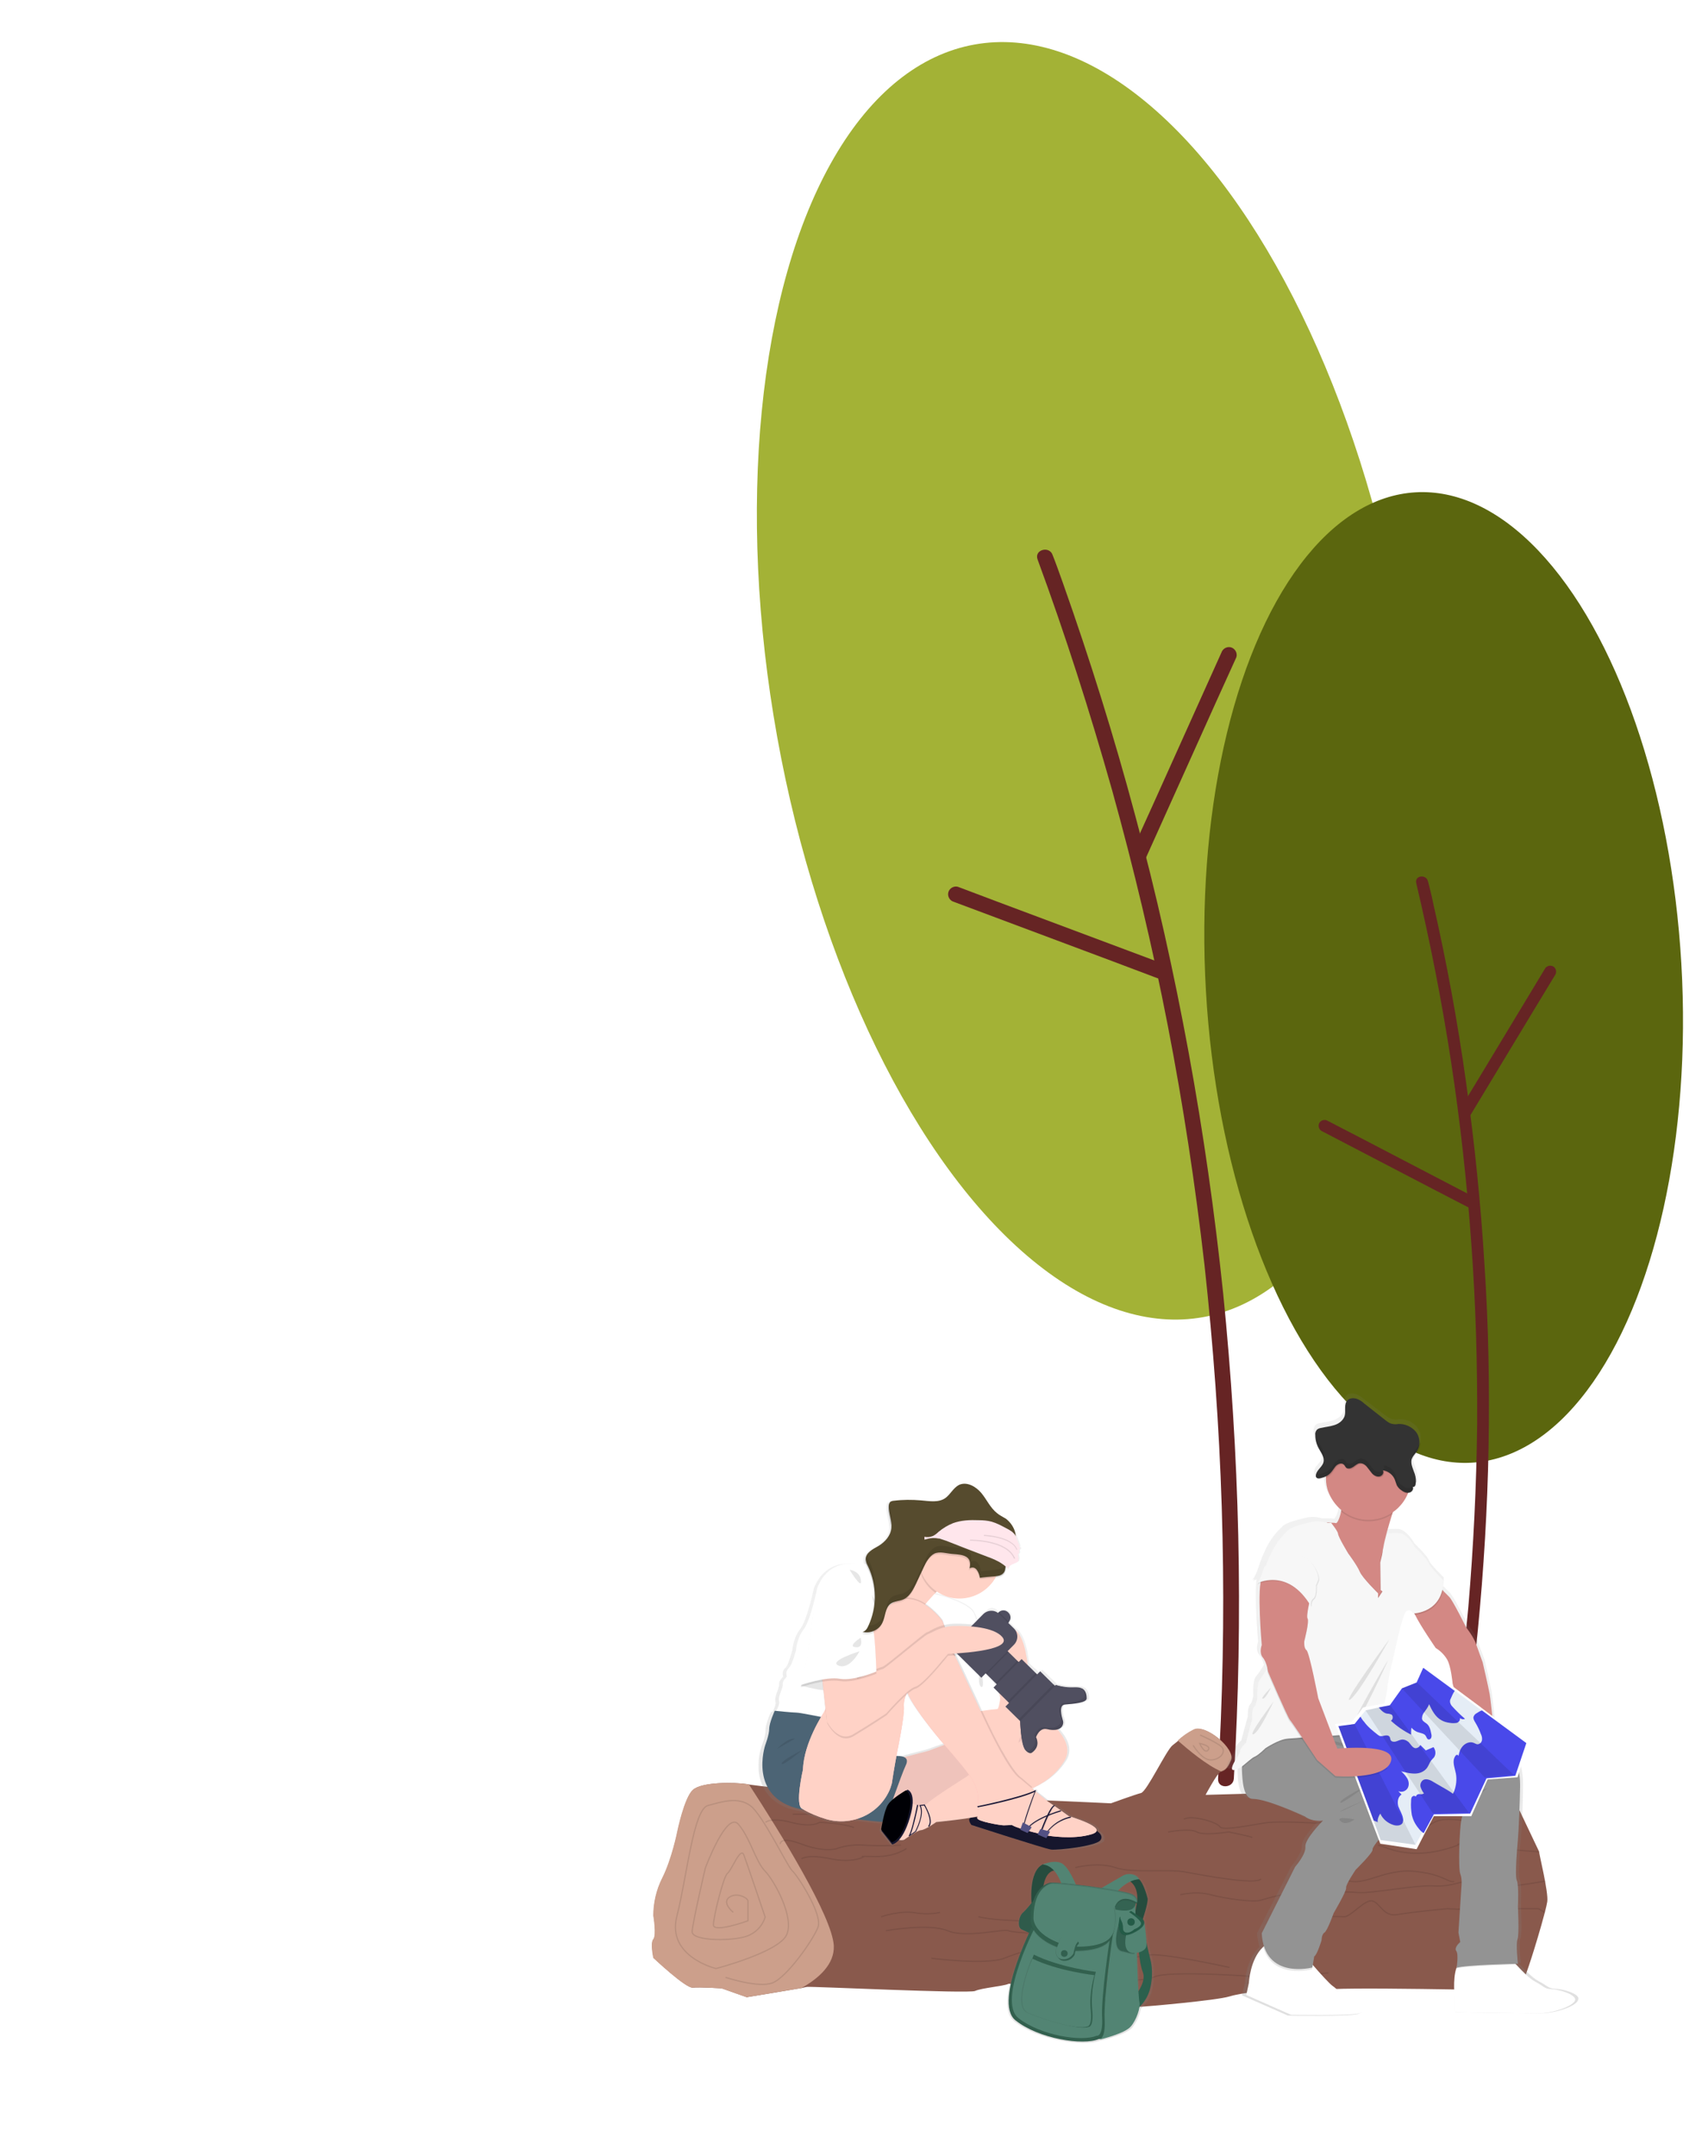 <?xml version="1.0" encoding="utf-8"?>
<!-- Generator: Adobe Illustrator 24.3.0, SVG Export Plug-In . SVG Version: 6.00 Build 0)  -->
<svg version="1.1" id="圖層_1" xmlns="http://www.w3.org/2000/svg" xmlns:xlink="http://www.w3.org/1999/xlink" x="0px" y="0px"
	 viewBox="0 0 465.4 587.2" style="enable-background:new 0 0 465.4 587.2;" xml:space="preserve">
<style type="text/css">
	.st0{fill:#D8BF91;}
	.st1{opacity:0.1;fill:#970F00;}
	.st2{fill:#D68787;}
	.st3{opacity:0.7;fill:#C5B48E;}
	.st4{fill:none;stroke:#8C5C0F;stroke-width:2;stroke-miterlimit:10;}
	.st5{fill:#FFFFFF;}
	.st6{opacity:0.7;}
	.st7{fill:#E56004;}
	.st8{fill:#B60B14;}
	.st9{fill:#F6AB00;}
	.st10{fill:#E86A00;}
	.st11{fill:#BBBE3A;}
	.st12{fill:#8B5405;}
	.st13{fill:#FFFFFF;stroke:#8C5C0F;stroke-width:10.218;stroke-linecap:round;stroke-linejoin:round;stroke-miterlimit:10;}
	.st14{fill:#FFFFFF;stroke:#8C5C0F;stroke-width:3.516;stroke-linecap:round;stroke-linejoin:round;stroke-miterlimit:10;}
	.st15{fill:#629988;}
	.st16{fill:#9FBB68;}
	.st17{fill:#EDB754;}
	.st18{fill:#086659;}
	.st19{fill:#D6BB62;}
	.st20{fill:#6CA890;}
	.st21{fill:#589C7D;}
	.st22{fill:#ACCB96;}
	.st23{fill:#EFCB6B;}
	.st24{fill:#7BA44F;}
	.st25{fill:#60904C;}
	.st26{fill:#F5B970;}
	.st27{fill:#D3C8B2;}
	.st28{fill:none;}
	.st29{fill:#EBBB00;}
	.st30{fill:#EC8000;}
	.st31{fill:#8C5C0F;}
	.st32{fill:#D1A002;}
	.st33{fill:none;stroke:#838D50;stroke-width:5;stroke-linecap:round;stroke-linejoin:round;stroke-miterlimit:10;}
	.st34{fill:#4A511B;}
	.st35{fill:#FFFFFF;stroke:#8C5C0F;stroke-width:4;stroke-linecap:round;stroke-linejoin:round;stroke-miterlimit:10;}
	.st36{fill:#31876A;}
	.st37{fill:#34A592;}
	.st38{fill:#49A57E;}
	.st39{fill:#40966D;}
	.st40{fill:#F99A03;}
	.st41{fill:#FFB600;}
	.st42{fill:#E5E2DF;}
	.st43{opacity:0.15;clip-path:url(#SVGID_4_);fill:#231815;}
	.st44{opacity:0.2;}
	.st45{fill-rule:evenodd;clip-rule:evenodd;fill:#F0E9DD;}
	.st46{fill:#8C5C0F;stroke:#8C5C0F;stroke-width:2;stroke-miterlimit:10;}
	.st47{fill:#D39713;}
	.st48{fill:#B39900;}
	.st49{fill:#0F3500;}
	.st50{fill:#970F00;}
	.st51{fill:#2B0000;}
	.st52{fill:#A9775D;}
	.st53{fill:#1C0307;}
	.st54{fill:#300F00;}
	.st55{fill:#654837;}
	.st56{fill:#C5B48E;}
	.st57{fill:none;stroke:#5B5B5A;stroke-width:3.122;stroke-linecap:round;stroke-linejoin:round;stroke-miterlimit:10;}
	.st58{fill:none;stroke:#858E51;stroke-width:3.122;stroke-linecap:round;stroke-linejoin:round;stroke-miterlimit:10;}
	.st59{opacity:0.7;fill:#654837;}
	.st60{fill:none;stroke:#5E6814;stroke-width:5;stroke-linecap:round;stroke-linejoin:round;stroke-miterlimit:10;}
	.st61{fill:#DDA018;}
	.st62{fill:#5D3F00;}
	.st63{opacity:0.7;fill:#828C51;}
	.st64{fill:#BA8313;}
	.st65{opacity:0.1;}
	.st66{fill-rule:evenodd;clip-rule:evenodd;fill:#595757;}
	.st67{fill:#373831;}
	.st68{fill:#A3B236;}
	.st69{fill:#662424;}
	.st70{fill:#5B660E;}
	.st71{fill:#E0B868;}
	.st72{fill:#828C51;}
	.st73{fill:#3F3D56;}
	.st74{opacity:0.1;enable-background:new    ;}
	.st75{fill:#6C63FF;}
	.st76{fill:#89594C;}
	.st77{fill:#CC9F8B;}
	.st78{opacity:0.1;fill:none;stroke:#000000;stroke-width:0.193;stroke-miterlimit:10;enable-background:new    ;}
	.st79{fill:url(#SVGID_7_);}
	.st80{fill:#346352;}
	.st81{fill:#264C3E;}
	.st82{fill:#2F5B4B;}
	.st83{fill:#528473;}
	.st84{fill:#2B604D;}
	.st85{fill:#32604E;}
	.st86{fill:#336050;}
	.st87{fill:#245B47;}
	.st88{fill:#32604F;}
	.st89{fill:url(#SVGID_8_);}
	.st90{fill:#939393;}
	.st91{fill:#D38884;}
	.st92{fill:#F7F7F7;}
	.st93{fill:#333333;}
	.st94{fill:#E5EDF6;}
	.st95{fill:#4949EA;}
	.st96{fill:url(#SVGID_9_);}
	.st97{fill:#16162D;}
	.st98{fill:#FFD2C6;}
	.st99{fill:#EFC3BB;}
	.st100{fill:#4C6475;}
	.st101{fill:#000005;}
	.st102{fill:#151535;}
	.st103{fill:#FFB9B9;}
	.st104{fill:#535184;}
	.st105{fill:#504F60;}
	.st106{fill:#564B2E;}
	.st107{fill:#FFE6EC;}
	.st108{fill:none;stroke:#373831;stroke-width:3;stroke-linecap:round;stroke-linejoin:round;stroke-miterlimit:10;}
	.st109{fill:none;stroke:#858E51;stroke-width:4;stroke-linecap:round;stroke-linejoin:round;stroke-miterlimit:10;}
	.st110{fill:none;stroke:#858E51;stroke-width:5;stroke-linecap:round;stroke-linejoin:round;stroke-miterlimit:10;}
	.st111{fill:#46490C;}
	.st112{fill:none;stroke:#858E51;stroke-width:7;stroke-linecap:round;stroke-linejoin:round;stroke-miterlimit:10;}
	.st113{fill:#858E51;}
	.st114{fill:#A57C67;}
	.st115{fill:#AD7E14;}
	.st116{fill:#2F2E41;}
	.st117{opacity:0.2;enable-background:new    ;}
	.st118{fill:#224C2F;}
	.st119{fill:#FFB8B8;}
	.st120{fill:#848587;}
	.st121{fill:#2C2E11;}
	.st122{fill:#A5AA49;}
	.st123{fill:#8E8E3C;}
	.st124{fill:#575D1E;}
	.st125{fill:#474D15;}
	.st126{fill:#52504A;}
	.st127{fill:#303030;}
	.st128{fill:#26547A;}
	.st129{fill:#60352B;}
	.st130{fill:#565656;}
	.st131{fill:#877058;}
	.st132{fill:#5B2C49;}
	.st133{fill:#F26383;}
	.st134{fill:#3A2428;}
	.st135{fill:#F4A96C;}
	.st136{fill:#BDD2E8;}
	.st137{fill:#B77776;}
	.st138{fill:#FFD6DB;}
	.st139{fill:#575A89;}
	.st140{fill:#CE9982;}
	.st141{fill:#9E6F5F;}
	.st142{fill:#E8EAF2;}
	.st143{opacity:5.000000e-02;enable-background:new    ;}
	.st144{fill:#F1CEC8;}
	.st145{fill:#F6E2DF;}
	.st146{fill:#FDF9F9;}
	.st147{opacity:0.3;fill:#42312E;enable-background:new    ;}
	.st148{fill:#EAEAEA;}
	.st149{fill:#E4AAB4;}
	.st150{fill:#FFC1C7;}
	.st151{fill:#15325B;}
	.st152{fill:#575988;}
	.st153{fill:#D3878A;}
	.st154{fill:#EFEFEF;}
	.st155{fill:#42312E;}
	.st156{opacity:0.2;fill:#FFFFFF;enable-background:new    ;}
	.st157{fill:#F2DCDC;}
	.st158{fill:#A4C64F;}
	.st159{fill:#E0951E;}
	.st160{fill:#147A66;}
	.st161{fill:#176D46;}
	.st162{fill:#168950;}
	.st163{fill:#99D36C;}
	.st164{fill:#9CD156;}
	.st165{fill:#D89830;}
	.st166{fill:#636363;}
	.st167{fill:#3A56AF;}
	.st168{fill:#111135;}
	.st169{fill:#CEDDF9;}
	.st170{fill:#F3FFF8;}
	.st171{fill:#212151;}
	.st172{fill:#1E1637;}
	.st173{fill:#F2F2F2;}
	.st174{fill:#893F3A;}
	.st175{fill:url(#SVGID_14_);}
	.st176{fill:url(#SVGID_15_);}
	.st177{fill:url(#SVGID_16_);}
	.st178{opacity:0.35;fill:#666B40;}
	.st179{fill:#666B40;stroke:#FFFFFF;stroke-width:2;stroke-miterlimit:10;}
	.st180{opacity:0.35;fill:#893F3A;}
	.st181{fill:#893F3A;stroke:#FFFFFF;stroke-width:2;stroke-miterlimit:10;}
	.st182{opacity:0.35;fill:#AD7E14;}
	.st183{fill:#AD7E14;stroke:#FFFFFF;stroke-width:2;stroke-miterlimit:10;}
	.st184{opacity:0.35;fill:#846253;}
	.st185{fill:#846253;stroke:#FFFFFF;stroke-width:2;stroke-miterlimit:10;}
	.st186{fill:#666B40;}
	.st187{fill:#846253;}
	.st188{fill:#FFD5D7;}
	.st189{fill:url(#SVGID_23_);}
	.st190{fill:#352333;}
	.st191{fill:#4B3648;}
	.st192{fill:#E6EBEF;}
	.st193{fill:#6E6D84;}
	.st194{fill:#7192AD;}
	.st195{fill:#4F6F84;}
	.st196{fill:#382502;}
	.st197{fill:url(#SVGID_24_);}
	.st198{fill:#D1C199;}
	.st199{fill:#353045;}
	.st200{fill:#2D2203;}
	.st201{fill:#231B02;}
	.st202{fill:#EDF3F9;}
	.st203{fill:#D8D0B4;}
	.st204{fill:#EADCB2;}
	.st205{fill:#FEFFFF;}
	.st206{fill:#D3C39C;}
	.st207{fill:#464A5F;}
	.st208{fill:#9C9CA1;}
	.st209{fill:#939498;}
	.st210{opacity:0.4;fill:#893F3A;}
	.st211{fill:none;stroke:#893F3A;stroke-width:4;stroke-linecap:round;stroke-linejoin:round;stroke-miterlimit:10;}
	.st212{opacity:0.2;fill:#AD7E14;}
	.st213{fill:none;stroke:#AD7E14;stroke-width:4;stroke-linecap:round;stroke-linejoin:round;stroke-miterlimit:10;}
	.st214{fill:#A8AD6C;}
	.st215{opacity:0.4;fill:#666B40;}
	.st216{fill:none;stroke:#666B40;stroke-width:4;stroke-linecap:round;stroke-linejoin:round;stroke-miterlimit:10;}
	.st217{fill:#BF917F;}
	.st218{opacity:0.4;fill:#846253;}
	.st219{fill:none;stroke:#846253;stroke-width:4;stroke-linecap:round;stroke-linejoin:round;stroke-miterlimit:10;}
	.st220{fill:url(#SVGID_33_);}
	.st221{fill:url(#SVGID_34_);}
	.st222{fill:#4D4C6B;}
	.st223{fill:#EF996F;}
	.st224{fill:#FF6584;}
	.st225{fill:#E6E6E6;}
	.st226{fill:#B09582;}
	.st227{fill:#65617D;}
	.st228{fill:#FABDBD;}
	.st229{fill:#7C5C5C;}
	.st230{fill:#B2B0C1;}
	.st231{fill:#232323;}
	.st232{fill:#EFD259;}
	.st233{fill:#698768;}
	.st234{fill:#CFAF97;}
	.st235{fill:none;stroke:#5B5B5B;stroke-width:0.5;stroke-miterlimit:10;}
	.st236{fill:#5B5B5B;}
	.st237{fill:#BC481F;}
	.st238{opacity:0.1;fill:none;stroke:#000000;stroke-width:0.336;stroke-miterlimit:10;enable-background:new    ;}
	.st239{fill:url(#SVGID_35_);}
	.st240{fill:url(#SVGID_36_);}
	.st241{fill:url(#SVGID_37_);}
	.st242{fill:none;stroke:#858E51;stroke-width:7.262;stroke-linecap:round;stroke-linejoin:round;stroke-miterlimit:10;}
	.st243{opacity:0.4;fill:#BC481F;}
	.st244{fill:#BC481F;stroke:#FFFFFF;stroke-width:2;stroke-miterlimit:10;}
	.st245{fill:url(#SVGID_46_);}
	.st246{fill:url(#SVGID_47_);}
	.st247{fill:none;stroke:#5B5B5B;stroke-width:0.95;stroke-miterlimit:10;}
	.st248{fill:url(#SVGID_48_);}
	.st249{fill:url(#SVGID_49_);}
	.st250{fill:url(#SVGID_50_);}
</style>
<g>
	
		<ellipse transform="matrix(0.984 -0.177 0.177 0.984 -28.16 55.611)" class="st68" cx="296.8" cy="185.3" rx="86.3" ry="176.1"/>
	<path class="st69" d="M282.7,152.3c7.6,20.6,14.3,41.6,20.3,62.8c5.9,21.2,11,42.6,15.2,64.2c4.2,21.6,7.5,43.4,10,65.2
		c2.4,21.9,4,43.8,4.7,65.8c0.7,22,0.5,44-0.6,66c-0.1,2.7-0.3,5.4-0.4,8.1c-0.2,2.8,4.1,2.7,4.3,0c1.3-22.1,1.7-44.1,1.2-66.3
		c-0.5-22-1.9-43.9-4.1-65.8c-2.3-22-5.4-43.8-9.4-65.6c-4-21.7-8.8-43.3-14.6-64.7c-5.7-21.3-12.3-42.4-19.7-63.3
		c-0.9-2.5-1.8-5.1-2.8-7.6C285.9,148.6,281.8,149.7,282.7,152.3L282.7,152.3z"/>
	<path class="st69" d="M312.3,233.5l19-42.2l5.4-11.9c0.6-1,0.2-2.3-0.8-2.9c-1-0.6-2.3-0.2-2.9,0.8l-19,42.2l-5.4,11.9
		c-0.6,1-0.2,2.3,0.8,2.9C310.4,234.9,311.7,234.5,312.3,233.5L312.3,233.5z"/>
	<path class="st69" d="M316.5,262.3l-43.3-16.2l-12.2-4.6c-1.1-0.3-2.3,0.4-2.6,1.5c-0.3,1.1,0.4,2.3,1.5,2.6l43.3,16.2l12.2,4.6
		c1.1,0.3,2.3-0.4,2.6-1.5C318.3,263.8,317.6,262.7,316.5,262.3L316.5,262.3z"/>
	
		<ellipse transform="matrix(0.998 -5.775697e-02 5.775697e-02 0.998 -14.726 23.169)" class="st70" cx="393.5" cy="266.3" rx="64.9" ry="132.4"/>
	<path class="st69" d="M385.9,240.5c3.8,16.1,7,32.3,9.5,48.7c2.5,16.4,4.3,32.8,5.5,49.3c1.2,16.5,1.7,33.1,1.6,49.6
		c-0.2,16.5-1,33.1-2.4,49.5c-1.5,16.5-3.6,32.9-6.4,49.2c-0.3,2-0.7,4-1.1,6c-0.4,2,2.8,2.4,3.2,0.4c3-16.4,5.3-32.8,6.9-49.4
		c1.6-16.5,2.6-33,2.9-49.5c0.3-16.6,0-33.2-1.1-49.8c-1-16.6-2.7-33.1-5-49.6c-2.3-16.5-5.3-32.8-9-49c-0.4-2-0.9-4-1.4-5.9
		C388.6,238,385.4,238.4,385.9,240.5L385.9,240.5z"/>
	<path class="st69" d="M400.6,303.8l18-29.8l5.1-8.4c0.5-0.7,0.4-1.7-0.3-2.3c-0.7-0.5-1.7-0.4-2.3,0.3l-18,29.8l-5.1,8.4
		c-0.5,0.7-0.4,1.7,0.3,2.3C399.1,304.6,400.1,304.5,400.6,303.8L400.6,303.8z"/>
	<path class="st69" d="M401.1,325.7l-30.9-16.1l-8.7-4.5c-0.8-0.3-1.8,0.1-2.1,0.9c-0.3,0.8,0.1,1.8,0.9,2.1l30.9,16.1l8.7,4.5
		c0.8,0.3,1.8-0.1,2.1-0.9C402.3,326.9,401.9,326,401.1,325.7L401.1,325.7z"/>
</g>
<g>
	<path class="st75" d="M182.9,519.6c0,0,6.5-1,10.4,3.5c0,0-2.8,2.2-9-0.9L182.9,519.6z"/>
	<path class="st75" d="M201.1,504.8c0,0,3.1-0.5,4.9,1.7c0,0-1.3,1.1-4.2-0.4L201.1,504.8z"/>
	<path class="st75" d="M200.8,504.8c0,0-1.9,2.4-1,5.1c0,0,1.6-0.6,1.8-3.9L200.8,504.8z"/>
	<path class="st75" d="M199,500.9c0,0,1.2-2.2,6.1,0.9c0,0-0.7,1.5-2.8,1.4C200.2,503,199.6,502,199,500.9z"/>
	<path class="st75" d="M198.7,500.7c0,0-2.5-0.3-2.8,5.5c0,0,1.6,0.3,2.7-1.5C199.8,502.9,199.3,501.8,198.7,500.7z"/>
	<path class="st75" d="M197.2,496.1c0,0,1.4-3.9,6.6-1.1c0,0-1.2,3.6-6.1,2.5L197.2,496.1z"/>
	<path class="st75" d="M195.6,490.2c0,0,2.7-4,7.4-0.3c0,0-1.7,3.7-7.1,1.7L195.6,490.2z"/>
	<path class="st75" d="M197.1,496c0,0-3.6-2.2-5.9,3.2c0,0,3.2,2.1,6.3-1.8L197.1,496z"/>
	<path class="st75" d="M195.5,489.9c0,0-4.4-2-6.5,3.7c0,0,3.4,2.3,6.9-2.2L195.5,489.9z"/>
	<path class="st76" d="M421.6,517.9c-0.4,2.6-3,11.1-3,11.1s-3.8,12.8-4.9,13c-1.1,0.2-51.2-1.1-53.3,0c-2.1,1.1-14.3,0-14.3,0
		s-7.5,0.6-11.1,1.7s-23.2,2.8-24.2,2.8s-9.6-3.4-11.1-3s-10.7-1.1-12.8-0.4s-10.9-3.4-12.2-2.8c-1.3,0.6-7.3,1.1-9,1.9
		s-45-1.3-45.8-1.1c-0.1,0-0.7,0.1-1.4,0.3c-4,0.7-15,2.5-15,2.5l-6.8-2.4c0,0-6-0.4-7.9-0.2c-1.9,0.2-10.7-8.1-10.7-8.1
		s-0.9-4.1,0-5.1c0.9-1.1,0-6.4,0-6.4c0-3.5,0.8-7,2.4-10.2c2.6-5.1,4.1-12.6,4.1-12.6s1.9-9.4,4.3-11.5c2.4-2.1,10.9-2.1,14.9-1.5
		l0.4,0.1c5.4,0.8,38.1,4.2,41.2,4c3.2-0.2,14.9,0.4,16.6-0.2s40.7,1.3,40.7,1.3s6.6-2.4,8.2-2.8c1.6-0.4,6.9-11.7,8.6-13
		c0.5-0.4,1-0.8,1.5-1.2c1.3-1.2,2.7-2.2,4.3-3c3.2-1.7,11.5,5.3,10.2,8.3c-1.1,2.7-2,2.8-2.7,3.1c-0.1,0-0.2,0.1-0.3,0.1
		c-0.9,0.4-4,6.2-4,6.2s42-1.1,46.7-1.5s18.8,0,20.3-1.1c1.5-1.1,16.2,1.9,16.2,1.9l7.7,16.2C419.2,504.3,422,515.3,421.6,517.9z"/>
	<path class="st77" d="M218.4,541.4c-4,0.7-15,2.5-15,2.5l-6.8-2.4c0,0-6-0.4-7.9-0.2c-1.9,0.2-10.7-8.1-10.7-8.1s-0.9-4.1,0-5.1
		c0.9-1.1,0-6.4,0-6.4c0-3.5,0.8-7,2.4-10.2c2.6-5.1,4.1-12.6,4.1-12.6s1.9-9.4,4.3-11.5c2.4-2.1,10.9-2.1,14.9-1.5l0.4,0.1
		c8.6,13.2,22.7,36,23.1,43.9C227.4,534.9,223.2,538.7,218.4,541.4z"/>
	<path class="st238" d="M256.1,520.8c0,0-2.8,0.8-6.8,0.1s-9.2,1.1-9.2,1.1"/>
	<path class="st238" d="M266.6,522c0,0,3.2,0.9,11.7,1.1c8.5,0.2,9.6-0.6,13.4,0c3.8,0.6,7.9,1.1,7.9,1.1"/>
	<path class="st238" d="M241.4,525.8c0,0,11.7-2.1,16.8,0c5.1,2.1,15.1-0.6,16.6,0c1.5,0.6,9.2,0.8,11.5,0.8c2.3,0,3.8,0.6,6.8,0
		c3-0.6,14.9,0.3,14.9,0.3"/>
	<path class="st238" d="M293,508.6c0,0,6.2-1.6,10.9,0c4.7,1.6,14.1,0.3,19,1.2c4.9,0.9,19.2,3.6,20.7,1.9"/>
	<path class="st238" d="M321.6,516c0,0,4.3-1.1,8.3,0c4.1,1.1,11.5,2.1,13.6,1.5c2.7-0.8,5.5-1.5,8.3-2c3.4-0.6,12.6-4,16-3.2
		c3.4,0.7,7.5-1.5,11.1-2.2c3.6-0.7,5.3-0.8,9.8,0c4.5,0.8,6.8,2.9,7.5,2.2"/>
	<path class="st238" d="M375.5,502.6c0.6-0.4,3.6,1.9,9.8,2.1c6.2,0.2,11.9-2.2,11.9-2.2s-0.6-0.7,3.2,0c3.8,0.7,18.8,1.8,18.8,1.8"
		/>
	<path class="st238" d="M401.5,496.4c0,0-7.7-2.1-10.9,0c-3.2,2.1-6.6,0.2-7.7,0c-1.1-0.2-10.5-0.2-13.2-0.9c-2.8-0.8-10.9,1-10.9,1
		s-10.2-0.6-13.8-0.1c-3.6,0.5-11.9,2.3-12.6,1.1c-0.6-1.2-7.5-3.3-9.8-2.1"/>
	<path class="st238" d="M318.3,498.9c0,0,5.9-1.1,7.8,0s8.7,0,8.7,0s5.5,1.1,6.4,1.5"/>
	<path class="st238" d="M378.7,493.4c0,0,2.6-0.9,8.1,0c3.5,0.5,7.1,0.4,10.6-0.4c0,0,5.7-0.5,8.4,0.7c2.8,1.2,8.2-0.4,8.2-0.4"/>
	<path class="st238" d="M218.4,506.2c0,0,1.7-1.3,7.9,0c6.2,1.3,9.2-0.6,9.2-0.6s-2.6-0.1,3,0c5.5,0.1,8.5-2.2,8.5-2.2"/>
	<path class="st238" d="M212.6,502.2c0,0-0.2-2.3,5.8,0s9.4,1.3,9.4,1.3c2.5-0.9,5.1-1.2,7.7-1c4.3,0.3,10,0,10,0"/>
	<path class="st238" d="M208.6,496.3c0,0,1.3-1.5,7,0s7.7,0,7.7,0s5.8,0.1,9.4,1.4"/>
	<path class="st238" d="M216,494.1c0,0,1.7-0.1,5.8,0c4.1,0.1,8.3,0,8.3,0"/>
	<path class="st238" d="M199.8,520.8c0,0-3.2-2.6-1.1-4.1s5.1,0.2,5.1,1v5.4c0,0-9.4,3.4-9.4,1.1s2.8-13.3,3.8-14
		c1.1-0.7,3.6-7.5,4.5-5c0.9,2.4,5.8,16.9,5.8,16.9c-0.7,2.2-2.2,3.9-4.3,4.9c-3.4,1.7-15.8,1.8-15.6-1s3.6-17.3,3.6-17.3
		s5.8-15.6,9-11.9c3.2,3.7,4.7,10.2,7.3,12.8c2.5,2.6,8.1,12.7,5.8,17.4s-19.2,9.1-19.2,9.1s-13.4-3.2-10.7-14.1
		c2.8-10.9,4.5-29.2,8.5-30.3c4.1-1.1,8.1-2.4,11.5,0c3.4,2.4,10.2,16.7,11.5,17.8c1.3,1.1,8.3,11.8,7,15.3
		c-1.3,3.5-8.5,13.7-12.4,15.2c-3.8,1.5-12.8-1.5-12.8-1.5"/>
	<path class="st238" d="M356.1,522c0,0,8.1-0.2,10,0c1.9,0.2,5.8-4.9,7.9-4.3s3,4.4,6.8,3.7c3.8-0.7,13.6-1.6,13.6-1.6s5.3,0.4,9,0
		c3.6-0.4,6.4,0,8.3,0c1.9,0,7.5,0,7.5,0l1.7,1"/>
	<path class="st238" d="M362.1,515.4c2.7-0.2,5.4-0.2,8.1,0c3.6,0.3,15.4-2.1,20.5-1.8c5.1,0.3,7.7-1.6,10-1.3
		c2.3,0.3,4.1,1.6,7.7,1.6c3.6,0,12.6-1.6,12.6-1.6"/>
	<path class="st238" d="M253.8,533.3c0,0,14.9,1.9,19.8,0s7.5-2.6,10.9-1.9s2.4-1.8,8.5-0.2c6.2,1.5,17.1,2.3,19.8,1.3
		c2.8-1,22.2,3.3,22.2,3.3"/>
	<path class="st238" d="M277.9,537.3c0,0,6.2,0.6,10.2,1.1c4.1,0.4,22.6,1.9,26.4,0s27.7-0.1,27.7-0.1s5.3,0.4,8.5,0
		c3.2-0.4,11.3-1,11.3-1"/>
	<path class="st77" d="M335.4,479.3c-1.1,2.7-2,2.8-2.7,3.1c-3.9-1.7-8.8-5.8-11.8-8.4c1.3-1.2,2.7-2.2,4.3-3
		C328.4,469.3,336.7,476.3,335.4,479.3z"/>
	<path class="st238" d="M325.1,475.3c0,0,2.5,4.2,5,4c2.5-0.2,3.8-2.1,3-3.3c-0.8-1.2-6.1-3.5-6.1-3.5"/>
	<path class="st238" d="M326.9,474.8c0,0,1.3,3,2.3,1.8S326.9,474.8,326.9,474.8z"/>
	
		<linearGradient id="SVGID_2_" gradientUnits="userSpaceOnUse" x1="339.058" y1="11775.044" x2="339.058" y2="11824.38" gradientTransform="matrix(1 0 0 -1 -44.68 12331.225)">
		<stop  offset="0" style="stop-color:#808080;stop-opacity:0.25"/>
		<stop  offset="0.54" style="stop-color:#808080;stop-opacity:0.12"/>
		<stop  offset="1" style="stop-color:#808080;stop-opacity:0.1"/>
	</linearGradient>
	<path style="fill:url(#SVGID_2_);" d="M314.1,533.8c0,0-0.7-2.7-1.3-5.4c-0.1-1.7-0.4-3.8-0.5-4.7c0,0,0-0.1,0-0.1
		c0-0.4-0.1-0.7-0.4-1c0.3-1,1.6-4.7,1.3-5.7c-0.3-1.2-1.2-4.2-2.3-5.2c-0.4-0.5-0.9-0.9-1.5-1.2c-1.1-0.4-2.3-0.3-3.3,0.3l-5.7,3.2
		c-2.3-0.3-4.1-0.6-4.1-0.6s-1.4-0.2-3.2-0.3c-0.6-1.3-2.4-5.3-4.2-5.9c-2-0.7-4.4,0.2-4.9,0.5l0,0h0l-0.1,0l0,0
		c-3.7,1.7-3.3,9-3.1,10.6c-0.7,0.9-1.4,1.7-2.2,2.5c-1.3,1.1-1.7,4.1-0.5,4.7c0.6,0.3,1.4,0.6,2.1,0.9c-3.2,6.8-8.7,20.3-3.8,24.1
		c6.6,5.2,19.1,6.9,23.3,5.2c0.1,0,0.2,0,0.3,0c0,0,6.9-1.6,8.5-3.5c1.2-1.5,2-3.3,2.4-5.2c1.7-1.5,2.8-3.5,3.2-5.7
		C314.9,536.9,314.1,533.8,314.1,533.8z M309.8,519l0.2-0.8c0.1,0.1,0.2,0.1,0.3,0.2c0,0.2-0.1,0.5-0.1,0.7l-0.3,1.6L309.8,519z
		 M308.5,512.2c0.3,0.2,2.2,1.6,1.9,5.3c0-0.1-0.1-0.3-0.1-0.4c-0.1-0.5-0.5-1.2-1.8-1.7c-1.1-0.3-2.3-0.6-3.4-0.8
		C306,513.6,307.2,512.8,308.5,512.2z M289.1,512.6c-1.5-0.1-2.7-0.2-2.8-0.1h0c-0.2,0-0.4,0-0.6,0.1c-0.6,0.1-1.1,0.4-1.6,0.7
		c0.7-3.8,2.6-4.1,3.1-4.1C288,510.2,288.6,511.4,289.1,512.6L289.1,512.6z M310.6,542.6c-0.2-3.1-0.4-7.9-0.5-10.7l0.2,0
		c0.2,0,0.4-0.1,0.6-0.1c0.2,1.8,0.5,4,1.1,5.4C312.7,538.9,311.5,541.2,310.6,542.6L310.6,542.6z"/>
	<polygon class="st80" points="309.3,517.3 305.4,516.1 301.3,517.6 301,520.2 303,521.6 306.3,521.5 309.2,520.1 309.6,517.6 	"/>
	<path class="st81" d="M281.1,518.6c0,0-1-9,3.1-10.9c0,0,2.2,0.1,3.2,1.7c0,0-3-0.2-3.3,6.2L281.1,518.6z"/>
	<path class="st82" d="M283.3,515.4c0,0-3.2,4.3-4.5,5.4s-1.6,4-0.5,4.6c1.2,0.6,3.4,1.5,3.4,1.5L283.3,515.4z"/>
	<path class="st83" d="M293.3,513.6c0,0-2.1-5.5-4.3-6.3s-4.9,0.5-4.9,0.5s3.2-0.3,5.2,5.4L293.3,513.6z"/>
	<path class="st81" d="M311.3,522.9c0,0,1.6-4.7,1.4-5.9c-0.3-1.2-1.2-4.2-2.3-5.2c-1.1-1-2.4,0.6-2.4,0.6s2.8,1.7,1.6,6.8l-0.4,2.3
		L311.3,522.9z"/>
	<path class="st83" d="M299.4,514.6l6.4-3.7c1-0.6,2.1-0.7,3.2-0.3c0.6,0.2,1.1,0.6,1.4,1.2c0,0-3.1-0.2-6.5,3.9L299.4,514.6z"/>
	<path class="st84" d="M310.1,528.5c0,0,0.2,5.8,1.3,8.6c1.1,2.8-2.3,6.7-2.3,6.7l0.6,3.4c0,0,2.9-1.9,3.8-6.1s0-7.3,0-7.3
		s-2.4-9.5-2-10.5C311.9,522.3,310.1,528.5,310.1,528.5z"/>
	<path class="st83" d="M309.3,518.3c0,0,0.5,3-5.5,1.7l-4,35.4c0,0,6.7-1.6,8.3-3.5c1.6-1.8,2.7-5.3,2.4-6.6
		c-0.4-1.3-0.8-15.6-0.8-15.6L309.3,518.3z"/>
	<path class="st85" d="M282.4,522.3c0,0-12.1,22.8-5.7,27.9s18.5,6.9,22.7,5.1c0,0,1.9,0.5,1.6-5.5c-0.3-6,2.2-22.7,2.2-22.7
		L282.4,522.3z"/>
	<path class="st83" d="M282.8,523.3c0,0-11.4,21.4-5.3,26.3c6.1,4.8,17.4,6.5,21.3,4.8c0,0,1.8,0.5,1.5-5.1
		c-0.3-5.6,2.1-21.3,2.1-21.3L282.8,523.3z"/>
	<path class="st74" d="M309.1,532.1c-0.5,0.3-3.1-0.5-3.1-0.5c-2.9-0.2-1.9-5.2-1.3-7.1c0.1-0.5,0.2-0.8,0.2-0.8
		c1.3,1.7,3.8,1,3.8,1s0.1,0.6,0.2,1.3C309,528.1,309.4,531.9,309.1,532.1z"/>
	<path class="st86" d="M309.2,531.9c-0.5,0.3-3.1-0.5-3.1-0.5c-2.9-0.2-1.9-5.2-1.3-7.1c0.1-0.5,0.2-0.8,0.2-0.8
		c1.3,1.7,3.8,1,3.8,1s0.1,0.6,0.2,1.3C309.1,528,309.5,531.7,309.2,531.9z"/>
	<path class="st74" d="M308.9,525.9c-1.3-0.2-3.3-1.1-4.2-1.5c0.1-0.5,0.2-0.8,0.2-0.8c1.3,1.7,3.8,1,3.8,1S308.8,525.1,308.9,525.9
		z"/>
	<path class="st83" d="M307.6,524.3c0,0-3.3,8.5,2.2,7.5c0,0,2.6-0.3,2.6-2.2c0-2-0.6-6.3-0.6-6.3L307.6,524.3z"/>
	<path class="st74" d="M305.1,522.2c0,0-1.7,6.9,3.7,4.3s1.9-4.3,1.9-4.3l-2.5-1.7L305.1,522.2z"/>
	<path class="st87" d="M305.1,522.1c0,0-1.7,6.9,3.7,4.3c5.3-2.6,1.9-4.3,1.9-4.3l-2.5-1.7L305.1,522.1z"/>
	<path class="st74" d="M306.2,521.2c0,0-1.5,0.4-0.7,1.9c0.4,0.7,0.5,1.4,0.5,2.2c0,0.5,0.3,1,0.8,1.1c0.5,0.1,1.3,0,2.3-0.9
		c0,0,2-0.7,1.8-1.7s-3.4-3.1-3.4-3.1L306.2,521.2z"/>
	<path class="st83" d="M306.2,521.1c0,0-1.5,0.4-0.7,1.9c0.4,0.7,0.5,1.4,0.5,2.2c0,0.5,0.3,1,0.8,1.1c0.5,0.1,1.3,0,2.3-0.9
		c0,0,2-0.7,1.8-1.7s-3.4-3.1-3.4-3.1L306.2,521.1z"/>
	<circle class="st74" cx="308.2" cy="523.5" r="1"/>
	<circle class="st87" cx="308.2" cy="523.4" r="1"/>
	<path class="st74" d="M295.9,513.8c0,0-9.6-1.2-10-0.8c0,0-5.1,0.9-5.1,10.3c0,0-0.1,5.4,10.3,8.1c0,0,8.4,0.7,11.1-2.6
		c2.7-3.3,1.4-8.9,1.4-8.9s1.1-4.3,6.2-1.3c0,0,0.5-1.7-1.8-2.5S295.9,513.8,295.9,513.8z"/>
	<path class="st85" d="M295.9,513.6c0,0-9.6-1.2-10-0.8c0,0-5.1,0.9-5.1,10.3c0,0-0.1,5.4,10.3,8.1c0,0,8.4,0.7,11.1-2.6
		s1.4-8.9,1.4-8.9s1.1-4.3,6.2-1.3c0,0,0.5-1.7-1.8-2.5C305.8,515,295.9,513.6,295.9,513.6z"/>
	<path class="st74" d="M296.2,513.7c0,0-9.3-1.1-9.7-0.8c0,0-4.9,0.8-4.9,9.7c0,0-0.1,5.1,10.1,7.6c0,0,8.2,0.7,10.8-2.4
		s1.3-8.4,1.3-8.4s1.1-4,6-1.2c0,0,0.5-1.6-1.7-2.4S296.2,513.7,296.2,513.7z"/>
	<path class="st83" d="M296.2,513.6c0,0-9.3-1.1-9.7-0.8c0,0-4.9,0.8-4.9,9.7c0,0-0.1,5.1,10.1,7.6c0,0,8.2,0.7,10.8-2.4
		s1.3-8.4,1.3-8.4s1.1-4,6-1.2c0,0,0.5-1.6-1.7-2.4S296.2,513.6,296.2,513.6z"/>
	<path class="st88" d="M291.6,528.2c0,0-2.5-1.2-2.7,1c0,0-0.9,2.2-0.9,2.4c0,0.3,0.1,2.5,2.1,2.4c1.1,0,2.1-0.6,2.7-1.6
		c0,0,0.4-2.4,1-2.9c0.6-0.5-0.4-1-0.8-1C292.5,528.5,292,528.4,291.6,528.2z"/>
	<path class="st74" d="M291.2,527.9c0,0-2.5-1.2-2.7,1c0,0-0.9,2.2-0.9,2.4c0,0.3,0.1,2.5,2.1,2.4c1.1,0,2.1-0.6,2.7-1.6
		c0,0,0.4-2.4,1-2.9c0.6-0.5-0.4-1-0.8-1C292.1,528.1,291.7,528,291.2,527.9z"/>
	<path class="st83" d="M291.3,527.8c0,0-2.5-1.2-2.7,1c0,0-0.9,2.2-0.9,2.4c0,0.3,0.1,2.5,2.1,2.4c1.1,0,2.1-0.6,2.7-1.6
		c0,0,0.4-2.4,1-2.9c0.6-0.5-0.4-1-0.8-1C292.2,528,291.8,527.9,291.3,527.8z"/>
	<circle class="st74" cx="290" cy="532" r="0.9"/>
	<circle class="st88" cx="290" cy="532" r="0.9"/>
	<path class="st85" d="M298.6,537c0,0-9.9-1.2-16.9-4.7c0,0-5.5,13.8-1.1,15.7c4.4,1.9,13.4,5,16,4c0,0,1.5,0.2,1-4.8
		C297.1,542.1,298.6,537,298.6,537z"/>
	<path class="st74" d="M298,537.9c0,0-9.9-1.1-16.9-4.5c0,0-5.5,13-1.1,14.8c4.4,1.8,13.4,4.7,16,3.7c0,0,1.5,0.2,1-4.5
		C296.5,542.8,298,537.9,298,537.9z"/>
	<path class="st83" d="M298.2,537.9c0,0-9.9-1.1-16.9-4.5c0,0-5.5,13-1.1,14.8c4.4,1.8,13.4,4.7,16,3.7c0,0,1.5,0.2,1-4.5
		C296.7,542.7,298.2,537.9,298.2,537.9z"/>
	<g class="st65">
		<path d="M308,515.6c-2.2-0.8-11.8-2.1-11.8-2.1s-9.3-1.1-9.7-0.8c0,0-2.4,0.4-3.8,3.7c1.5-2.9,3.7-3.3,3.7-3.3
			c0.5-0.3,9.7,0.8,9.7,0.8s9.6,1.3,11.8,2.1c1.5,0.5,1.8,1.4,1.8,1.9l0.1,0.1C309.7,518,310.3,516.4,308,515.6z"/>
		<path d="M303.8,519c-0.1,0.2-0.2,0.4-0.3,0.6c0,0,0.9,3.8-0.4,6.8c1.6-3.1,0.5-7.2,0.5-7.2C303.8,519.1,303.8,519,303.8,519z"/>
	</g>
	
		<linearGradient id="SVGID_4_" gradientUnits="userSpaceOnUse" x1="427.315" y1="11782.439" x2="427.315" y2="11951.869" gradientTransform="matrix(1 0 0 -1 -44.68 12331.225)">
		<stop  offset="0" style="stop-color:#808080;stop-opacity:0.25"/>
		<stop  offset="0.54" style="stop-color:#808080;stop-opacity:0.12"/>
		<stop  offset="1" style="stop-color:#808080;stop-opacity:0.1"/>
	</linearGradient>
	<path style="fill:url(#SVGID_4_);" d="M423.7,541.6c-1.9-0.1-2-0.8-4.5-2.1c-1.4-0.7-3.5-2.8-5.1-4.5l-0.4-0.4h0.7
		c0,0-0.6-5.4-0.1-6.7s0.1-8.9,0.1-8.9s0.3-5.8-0.3-7.2c-0.6-1.4,0.2-10,0.2-10s0.6-5.2,0.7-15.7c0.1-10.5-6.1-10.8-6.1-10.8
		s-0.8-0.1-2.1-0.2l-0.4,0c0.8-1.7,1.3-3,1.3-3s-1-9.8-1.3-11.5c-0.3-1.7-1.9-8.7-1.9-8.7s-1.2-3-1.9-5.1s-2.7-4.5-2.7-4.5
		s-3.7-7.3-4.7-8.4c-0.5-0.5-1.1-1.1-1.7-1.7l-0.3-0.3c0.2-0.8,0.2-1.5,0.2-2.3c0,0-3.9-3.8-4.1-4.8c-0.3-1-3.9-4.5-3.9-4.5
		s-2.1-3.8-4.4-3.9c-1.1-0.1-2.2,0-3.3,0.1c0.5-1.8,1-3.6,1.6-5.2c0.1-0.2,0.1-0.3,0.2-0.5c1.9-1.3,3.3-3,4.2-5.1
		c0-0.1,0.1-0.2,0.1-0.3h0.1c0.1,0,0.2,0,0.3,0c0.8-0.1,1.4-1,1.1-1.7c0,0.1,0.1,0.1,0.2,0.1c0.3,0,0.6-0.4,0.6-0.7
		c0-0.1,0-0.1,0-0.2l0-0.2c0-0.1,0-0.1,0-0.2s0-0.1,0-0.2c0-0.1,0-0.1,0-0.2c0-0.1,0-0.1,0-0.2c0-0.1,0-0.1,0-0.2c0-0.1,0-0.2,0-0.3
		c0,0,0-0.1,0-0.1l0,0c0-0.4-0.1-0.7-0.2-1.1c-0.4-1.3-1.2-2.5-0.9-3.8c0,0,0,0,0,0l0,0c0.3-1,1.1-1.7,1.6-2.6
		c0.1-0.1,0.1-0.2,0.1-0.3l0,0c0-0.1,0.1-0.1,0.1-0.2c0-0.1,0-0.1,0.1-0.1c0,0,0-0.1,0.1-0.2c0-0.1,0-0.1,0.1-0.2s0-0.1,0-0.2
		c0-0.1,0-0.1,0-0.2c0-0.1,0-0.1,0-0.1s0-0.1,0-0.2c0-0.1,0-0.1,0-0.1c0,0,0-0.2,0-0.2v-0.1c0-0.1,0-0.2,0-0.3c0,0,0-0.1,0-0.1
		c0-0.1,0-0.2,0-0.3c0,0,0,0,0,0l0,0c-0.1-0.9-0.5-1.7-1-2.4c-1.2-1.4-3-2.2-4.9-2.1c-0.5,0.1-1,0.1-1.6,0c-0.9-0.1-1.6-0.7-2.3-1.2
		l-5.8-4.4c-0.6-0.6-1.4-1-2.2-1.3c-0.8-0.2-1.8-0.2-2.4,0.4c-1.1,1.1-0.4,2.9-0.8,4.3c-0.4,1.2-1.6,2.1-2.8,2.5
		c-1.2,0.4-2.6,0.5-3.9,0.8c-0.4,0.1-0.7,0.2-1,0.5c-0.3,0.4-0.5,0.9-0.5,1.4c0,1.3,0.3,2.5,0.9,3.7c0.2,0.5,0.5,0.9,0.8,1.4
		c0,0,0,0.1,0.1,0.1c0,0,0.1,0.1,0.1,0.2c0,0.1,0.1,0.2,0.1,0.3l0.1,0.1l0.1,0.2l0,0.1c0,0.1,0,0.1,0.1,0.2c0.1,0.4,0.1,0.9,0,1.3
		c-0.2,0.7-0.8,1.3-1.3,1.9c-0.4,0.4-0.7,1-0.8,1.6l0,0c0,0.1,0,0.3,0,0.4c0,0,0,0,0,0.1c0,0,0,0.1,0,0.1c0,0,0,0,0,0.1
		c0,0,0,0,0,0.1c0,0,0.1,0.1,0.1,0.1l0.1,0c0,0,0.1,0,0.1,0.1c0,0,0,0,0.1,0c0,0,0.1,0,0.1,0h0c0.1,0,0.1,0,0.2,0h0.1
		c0.1,0,0.1,0,0.2,0h0.1c0.1,0,0.2,0,0.3-0.1c0.4-0.1,0.8-0.3,1.1-0.4c0,0,0,0.1,0,0.1c0,0,0,0.1,0,0.2c0,1.3,0.3,2.6,0.7,3.9
		c0.7,1.9,2,3.6,3.6,4.9c0,0.1,0,0.2-0.1,0.3c-0.3,1.6-1,3.3-1.5,3.1c-0.4-0.1-0.8-0.1-1.3-0.1h-0.4l0,0c-0.4,0-0.8,0-1.2,0
		c-0.2,0-0.3,0-0.5-0.1c-1.1-0.3-2.3-0.4-3.4-0.2c-2.4,0.5-6,1.4-7,2.4c-1.5,1.6-3.7,3.2-6.2,10c0,0-1.2,4.1-2.2,4.7
		c0.2-0.1,0.4-0.2,0.7-0.3c-0.1,0.2-0.3,0.4-0.5,0.6c0.3-0.2,0.7-0.3,1.1-0.5c-0.7,4.4,0.4,17,0.4,17s-0.9,2.2,0.3,3.5
		c0.7,0.8,1.1,2,1.3,2.8l-0.2,0.3l0,0c-0.6,1-1.4,2.2-2,2.9c-1,1.2-0.7,5.1-0.7,5.1s-0.2,1.8-0.9,2.5s-0.6,3.2-0.6,3.2l-1.8,6.6
		c0,0-1.7,1.5-1.7,2.2c0,0.7-1.3,2.6-1.3,2.6s-2,3.3,0,2.8c0.7-0.2,1.4-0.6,2-1v0.1c0,0.1,0,0.2,0,0.4c-0.1,3.5,0.3,8.5,2.9,8.5
		c4.1,0,14.5,4.8,14.5,4.8c2.1,1.6,5,1.1,5,1.1s-5.1,5.1-4.9,7.2c0.1,2.1-2.9,5.6-2.9,5.6l-9.3,18.2c0.1,1.3,0.3,2.5,0.7,3.7
		l-0.1,0.1c-3.6,3.3-3.9,9.8-3.9,9.8l-0.8,3.3l12.5,5.5c0,0,16.2,0.3,19-0.4c2.8-0.7,2.2-3.9-1.5-4.5c-3.7-0.6-4.6-2.2-5.8-3
		c-0.8-0.5-3.8-3.8-5.6-5.8l-0.1-0.1l0.4-2.4c0.8-0.4,2.1-4.5,2.1-4.5s0-1.6,0.8-2.1c0.8-0.5,2.5-5.4,2.5-5.4s3.7-6.2,3.5-7
		c-0.2-0.8,2.7-4.9,2.7-4.9s4.9-4.7,4.7-5.6c-0.2-0.8,3.9-5.2,3.9-5.2c1.5-1.1,2.7-2.6,3.6-4.2l1.2-0.2c5.4-0.9,14.4-2.5,15.4-2.9
		c1.4-0.6,1.1,2.1,0.6,4.4s-1,13.4-0.3,14.8c0.6,1.4,0.3,3.7,0.3,3.7l-0.8,12.4l0.5,2.6c0,0-1.9,1.5-1.1,2.4
		c0.8,0.9,0.1,4.7,0.1,4.7c0.1,0,0.1,0,0.2-0.1c-0.1,0.1-0.1,0.3-0.2,0.5c-1.1,3-0.5,8-0.5,8v3.9c0,0,19,0.3,23.2,0.3
		c4.2,0,10-2,10.3-3.7C430.8,543,425.6,541.6,423.7,541.6z M369.6,471l-1.2,0.1C368.7,471.1,369.2,471,369.6,471z M377.2,419
		c0.2-0.8,0.4-1.6,0.6-2.5L377.2,419z M379.5,472.9c-1.2,0.5-2.5,0.5-3.7,0l0,0c0,0,0.1-4.7,0.6-6.7c0.6-2,1.3-5.6,1.3-5.6
		s0.6-4.9,1.2-7.2c0.6-2.2,3-14.7,4.3-15.5c1.2-0.8,1.9,0.6,1.9,0.6s0.2,0,0.5,0c0.1,0.1,0.1,0.3,0.2,0.4c1.5,3,5.8,9,5.8,9
		c1.3,0.8,2.4,1.9,3.2,3.1c1.2,2,1.5,6.6,1.5,6.6s2.6,10.2,3.8,11.7c0.6,0.7,0.3,1.1-0.1,1.4c-0.9,0.5-1.6,1.2-2.2,2
		c-0.2,0.3-0.4,0.6-0.6,0.9c-0.5-0.1-0.9-0.2-1.2-0.3C392.7,472.1,381.4,472.1,379.5,472.9L379.5,472.9z"/>
	<path class="st5" d="M396.4,544.1v3.9c0,0,18.6,0.3,22.7,0.3s9.7-2,10.1-3.6c0.3-1.6-4.7-3-6.6-3c-1.9-0.1-1.9-0.8-4.4-2.1
		c-1.4-0.7-3.4-2.8-5-4.5c-1.2-1.3-2.1-2.4-2.1-2.4s-10-0.2-12.9,1.4c-0.7,0.4-1.1,1.1-1.4,2C395.8,539.1,396.4,544.1,396.4,544.1z"
		/>
	<path class="st74" d="M396.9,536.1c2.1-0.7,14.4-1,16.4-1.1c-1.2-1.3-2.1-2.4-2.1-2.4s-10-0.2-12.9,1.4
		C397.7,534.5,397.2,535.2,396.9,536.1z"/>
	<path class="st90" d="M342.9,474l1.1,0.7l0.4,0.2l1.6,1c8.5,5.1,31.5,18.9,32.8,18.8c0.3,0,1.3-0.2,2.7-0.4l1.2-0.2
		c5.3-0.9,14-2.5,15-2.9c1.3-0.6,1.1,2.1,0.5,4.4c-0.5,2.3-0.9,13.2-0.3,14.7s0.3,3.7,0.3,3.7l-0.8,12.3l0.5,2.6
		c0,0-1.8,1.5-1.1,2.4s0.1,4.6,0.1,4.6c2.2-0.8,16.7-1.1,16.7-1.1s-0.6-5.4-0.1-6.7c0.5-1.3,0.1-8.9,0.1-8.9s0.3-5.8-0.3-7.1
		s0.2-9.9,0.2-9.9s0.5-5.1,0.7-15.5s-5.9-10.8-5.9-10.8s-0.8-0.1-2-0.2c-2.4-0.2-6.4-0.7-9.1-1.2c-0.5-0.1-1.1-0.3-1.6-0.4
		c-3.3-1.1-14.4-1.2-16.2-0.4c-1.2,0.5-2.5,0.5-3.6,0l0,0l-1.4-2.3l-13.5,1.1l-1.4,0.1l-13.3,1.1l-0.9,0.1L342.9,474z"/>
	<path class="st74" d="M396.9,484.3c3.9,1.9,7.7-4.9,9.4-8.7c-2.4-0.2-6.4-0.7-9.1-1.2C395.5,477.3,393.2,482.4,396.9,484.3z"/>
	<path class="st91" d="M385.1,438.5c0.1,0.5,0.2,0.9,0.5,1.3c1.4,2.9,5.6,9,5.6,9c1.3,0.8,2.3,1.8,3.1,3.1c1.1,1.9,1.5,6.5,1.5,6.5
		s2.6,10.2,3.8,11.6c0.6,0.7,0.3,1.1-0.1,1.4c-0.9,0.5-1.6,1.2-2.1,2c-1.8,2.8-4.6,8.5-0.6,10.4c5.4,2.6,10.4-11.1,10.4-11.1
		s-1-9.7-1.3-11.4s-1.9-8.6-1.9-8.6s-1.1-3-1.8-5s-2.7-4.5-2.7-4.5s-3.6-7.3-4.6-8.3c-0.5-0.5-1.1-1.1-1.7-1.7
		c-0.7-0.6-1.2-1.1-1.2-1.1S385.1,436.9,385.1,438.5z"/>
	<path class="st5" d="M339.6,543.3l12.2,5.4c0,0,15.9,0.3,18.6-0.4s2.2-3.8-1.5-4.4c-3.6-0.6-4.5-2.2-5.7-3
		c-0.8-0.5-3.7-3.7-5.5-5.8c-0.9-1-1.5-1.7-1.5-1.7s-2.4-6.3-8.9-4.8c-1.2,0.3-2.3,0.8-3.2,1.7c-3.5,3.3-3.8,9.7-3.8,9.7
		L339.6,543.3z"/>
	<path class="st74" d="M344.4,474.9l1.6,1c8.5,5.1,31.5,18.9,32.8,18.8c0.3,0,1.3-0.2,2.7-0.4l1.2-0.2c0,0,0-0.1,0-0.1
		c0.7-1.2,1.2-2.4,1.5-3.8c1.4-5.4-5.6-9.5-5.6-9.5l-1.5-1.1c-1.7-2.8-13.8-5.5-13.8-5.5l-1.6-1l-0.8-0.6l-0.2-0.1l-1.9-1.3
		l-9.5,0.7l-2.8,1.8l-0.3,0.2l-1,0.7L344.4,474.9z"/>
	<path class="st74" d="M344.2,530.3c2.6,8.9,13.3,6,13.3,6l0.2-1.1c-0.9-1-1.5-1.7-1.5-1.7s-2.4-6.3-8.9-4.8
		C346.2,528.9,345.1,529.4,344.2,530.3z"/>
	<path class="st90" d="M341.4,489.9c4,0,14.2,4.8,14.2,4.8c2.1,1.6,4.9,1.1,4.9,1.1s-5,5-4.8,7.1s-2.8,5.5-2.8,5.5l-9.1,18.1
		c0.7,12.8,13.8,9.3,13.8,9.3l0.5-3c0.8-0.4,2-4.4,2-4.4s0-1.6,0.8-2.1s2.5-5.3,2.5-5.3s3.6-6.1,3.4-6.9c-0.2-0.8,2.6-4.9,2.6-4.9
		s4.8-4.7,4.6-5.5s3.8-5.1,3.8-5.1c1.5-1.1,2.7-2.5,3.6-4.2c0.7-1.2,1.2-2.4,1.5-3.8c1.1-4.3-3.2-7.8-4.9-9
		c-0.4-0.3-0.7-0.4-0.7-0.4l-1.5-1.1c-0.8-1.3-3.7-2.5-6.6-3.5c-2.1-0.7-4.3-1.3-5.7-1.6c-0.9-0.2-1.5-0.3-1.5-0.3l-1.6-1l-0.5-0.4
		l-0.5-0.3l-1.9-1.3l-4.2,0.3l-5.3,0.4l-2.8,1.8l-1.3,0.9l-5.3,3.4c0,0-0.1,1.3-0.2,3v0.4C338.5,484.9,338.8,489.9,341.4,489.9z"/>
	<path class="st91" d="M361.6,414.6l1.4,5c0,0,2.5,8.7,2.8,9.3s6.8,6.7,7.1,6.9c0.3,0.1,3.8,2.2,3.8,2.2s0.3-11.1,0-14.3
		c0-0.7,0-1.4,0.2-2.1c0.4-2.5,1.5-6.2,2.4-9.1c0.8-2.4,1.4-4.2,1.4-4.2s-15.7-0.7-15.2,0.9c0.2,0.6,0.1,1.6-0.1,2.5
		c-0.3,1.6-1,3.2-1.4,3.1c-0.4-0.1-0.8-0.1-1.2-0.1C362.1,414.6,361.6,414.6,361.6,414.6z"/>
	<path class="st74" d="M365.4,411.6c3.9,3.3,9.6,3.6,13.9,0.8c0.8-2.4,1.4-4.2,1.4-4.2s-15.7-0.7-15.2,0.9
		C365.7,409.7,365.6,410.7,365.4,411.6z"/>
	<path class="st91" d="M384.5,402.3c0,1.2-0.2,2.5-0.6,3.6c-0.1,0.3-0.2,0.6-0.3,0.9c-2.5,5.9-9.3,8.7-15.2,6.2
		c-2.9-1.2-5.2-3.6-6.4-6.6c-0.5-1.2-0.7-2.5-0.7-3.8c0-0.1,0-0.1,0-0.2c-0.1-6.4,5-11.7,11.4-11.8s11.7,5,11.8,11.4
		C384.5,402,384.5,402.2,384.5,402.3L384.5,402.3z"/>
	<path class="st74" d="M361.6,414.6l1.4,5c0,0,2.5,8.7,2.8,9.3s6.8,6.7,7.1,6.9c0.3,0.1,3.8,2.2,3.8,2.2s0.3-11.1,0-14.3
		c0-0.7,0-1.4,0.2-2.1l-0.9,3.7l0.1,7.5l0.5,0.4l-1.2,1.8v-1.3c0,0-4.3-4.2-5-5.9s-3.1-4.9-3.1-4.9s-2.8-4.6-2.8-5.4
		c-0.1-0.6-1.2-2.1-1.7-2.7C362.1,414.6,361.6,414.6,361.6,414.6z"/>
	<path class="st74" d="M385.1,438.5c0.1,0.5,0.2,0.9,0.5,1.3c1.5-0.2,6.5-1.1,7.6-6.8c-0.7-0.6-1.2-1.1-1.2-1.1
		S385.1,436.9,385.1,438.5z"/>
	<path class="st74" d="M338.5,481.4c1.3-1,2.6-2.3,3.4-2.6c1.1-0.5,2.9-2.3,2.9-2.3s0.4-0.3,1.1-0.7c1.2-0.7,3.3-1.8,4.9-1.9
		c1.4-0.1,6.1-0.4,9.7-0.6l4.8-0.3c0,0,4.4-1.5,6.3-0.5c1.3,0.7,2.8,1.2,4.2,1.5c0,0,0-0.1,0-0.4l0,0l-1.4-2.3l-14.9,1.3l-1.9-1.3
		l-9.5,0.7l-2.8,1.8l-2.4,0.2l1.1,0.7l-5.3,3.4C338.7,478,338.5,479.5,338.5,481.4z"/>
	<path class="st92" d="M336.5,482c0.7-0.2,1.4-0.6,2-1l0,0c1.3-1,2.6-2.3,3.4-2.6c1.1-0.5,2.9-2.3,2.9-2.3s3.6-2.4,6-2.6
		c0.7-0.1,2-0.1,3.7-0.3c1.7-0.1,3.7-0.2,5.5-0.3l2.9-0.2l2.5-0.2c0,0,4.4-1.5,6.3-0.5c1.3,0.7,2.8,1.2,4.2,1.5c0,0,0.1-4.7,0.6-6.7
		c0.5-1.9,1.3-5.5,1.3-5.5s0.6-4.9,1.2-7.1c0.6-2.2,3-14.6,4.2-15.4s1.9,0.6,1.9,0.6s8.1-0.1,8.2-9c0,0-3.8-3.8-4-4.7
		s-3.8-4.4-3.8-4.4s-2-3.8-4.3-3.8c-1.1-0.1-2.2,0-3.2,0.1l-1.9,7.9l0.1,7.5l0.5,0.4l-1.2,1.8v-1.3c0,0-4.3-4.2-5-5.9
		s-3.1-4.9-3.1-4.9s-2.8-4.6-2.8-5.4c-0.1-0.8-1.9-3-1.9-3c-0.4,0-0.8,0-1.1,0c-0.2,0-0.3,0-0.5-0.1c-1.1-0.3-2.2-0.4-3.4-0.2
		c-2.3,0.5-5.9,1.4-6.8,2.4c-1.5,1.6-3.6,3.2-6.1,9.9l13,4.7l-1.1,2.1L346,453.2c0,0-0.3,0.6-0.8,1.3l0,0c-0.6,1-1.4,2.2-1.9,2.9
		c-0.9,1.2-0.7,5-0.7,5s-0.2,1.8-0.9,2.5s-0.5,3.2-0.5,3.2l-1.7,6.5c0,0-1.6,1.5-1.6,2.2s-1.3,2.6-1.3,2.6S334.6,482.5,336.5,482z"
		/>
	<path class="st74" d="M405.4,486.9c0,0-4.2,1.4-5.4,3.4S405.4,486.9,405.4,486.9z"/>
	<path class="st74" d="M403.2,482.4c-0.1,0.2-5.8,5.9-5.4,7.3S403.2,482.4,403.2,482.4z"/>
	<path class="st74" d="M372.1,486.5c0,0-6.3,3-6.9,4.3C364.7,492,372.1,486.5,372.1,486.5z"/>
	<path class="st74" d="M371.7,490.3c0,0-5.7,2.4-6.5,3S371.7,490.3,371.7,490.3z"/>
	<path class="st74" d="M369.1,495.5c0,0-2.5,1.9-3.9,0.4C363.8,494.4,369.1,495.5,369.1,495.5z"/>
	<path class="st74" d="M378.6,446.4c-0.1,0.2-8.5,15.3-10.8,16.5C365.6,464,378.6,446.4,378.6,446.4z"/>
	<path class="st74" d="M378.2,452.1c0,0.3-8.2,17.9-9.5,18.1S378.2,452.1,378.2,452.1z"/>
	<path class="st74" d="M347,463.4c0,0-3.9,8.5-5.5,8.9C339.9,472.8,347,463.4,347,463.4z"/>
	<path class="st74" d="M346.3,459.6c0,0-1.4,3-2.2,3S346.3,459.6,346.3,459.6z"/>
	<path class="st74" d="M384.5,402.3c0,1.2-0.2,2.5-0.6,3.6c-0.1,0.3-0.2,0.6-0.3,0.9c-0.6-0.1-1.2-0.3-1.6-0.7
		c-0.5-0.3-0.9-0.8-1.2-1.3c-0.2-0.5-0.4-1.1-0.6-1.7c-0.5-1.3-1.8-2.2-3.2-2.4c0.4,0.7-0.2,1.6-1,1.7c-0.8,0.1-1.5-0.3-2-0.9
		c-0.5-0.6-0.9-1.2-1.4-1.8s-1.3-1-2-0.9c-0.7,0.1-1.2,0.6-1.7,1s-1.3,0.6-1.9,0.2c-0.3-0.2-0.5-0.6-0.7-0.9c-0.7-0.6-1.9,0-2.4,0.8
		c-0.8,1.2-1.3,2-2.5,2.6c0-0.1,0-0.1,0-0.2c-0.1-6.4,5-11.7,11.4-11.8s11.7,5,11.8,11.4C384.5,402.1,384.5,402.2,384.5,402.3
		L384.5,402.3z"/>
	<path class="st93" d="M363.7,399.6c0.5-0.8,1.7-1.4,2.4-0.8c0.3,0.2,0.4,0.6,0.7,0.9c0.5,0.4,1.3,0.2,1.9-0.2
		c0.6-0.4,1.1-0.9,1.7-1c0.8-0.1,1.5,0.3,2,0.9c0.5,0.6,0.9,1.2,1.4,1.8s1.3,1,2,0.9c0.8-0.1,1.4-1,1-1.7c1.4,0.2,2.6,1.1,3.2,2.4
		c0.2,0.6,0.4,1.1,0.6,1.7c0.3,0.5,0.7,1,1.2,1.3c0.6,0.5,1.4,0.8,2.1,0.7c0.8-0.1,1.4-1,1-1.7c0.2,0.4,0.8-0.1,0.8-0.6
		c0.2-0.9,0.1-1.9-0.2-2.8c-0.4-1.2-1.1-2.5-0.9-3.8c0.2-1,1.1-1.7,1.6-2.6c0.9-1.6,0.7-3.7-0.4-5.1c-1.2-1.4-3-2.2-4.8-2.1
		c-0.5,0.1-1,0.1-1.5,0c-0.8-0.1-1.6-0.7-2.2-1.2l-5.6-4.4c-0.6-0.6-1.3-1-2.1-1.3c-0.8-0.2-1.7-0.2-2.4,0.4
		c-1.1,1.1-0.4,2.9-0.8,4.3c-0.4,1.2-1.5,2.1-2.8,2.5c-1.2,0.4-2.5,0.5-3.8,0.8c-0.4,0.1-0.7,0.2-1,0.5c-0.3,0.4-0.5,0.9-0.4,1.4
		c0,1.3,0.3,2.5,0.9,3.6c0.7,1.3,1.7,2.5,1.3,3.9c-0.2,0.7-0.8,1.3-1.2,1.8c-1.1,1.2-1.4,3,0.6,2.4C362,402,362.6,401.2,363.7,399.6
		z"/>
	<g class="st65">
		<path d="M385.9,402.9c-0.1,0.4-0.6,0.9-0.8,0.6c0.3,0.7-0.3,1.5-1,1.7s-1.5-0.2-2.1-0.7c-0.5-0.3-0.9-0.8-1.2-1.3
			c-0.2-0.5-0.4-1.1-0.6-1.7c-0.5-1.3-1.8-2.3-3.2-2.4c0.4,0.7-0.2,1.6-1,1.7c-0.8,0.1-1.5-0.3-2-0.9c-0.5-0.6-0.9-1.2-1.4-1.8
			s-1.3-1-2-0.9c-0.7,0.1-1.2,0.6-1.7,1s-1.3,0.6-1.9,0.2c-0.3-0.2-0.4-0.6-0.7-0.9c-0.7-0.6-1.9,0-2.5,0.8c-1.1,1.6-1.6,2.4-3.6,3
			c-0.6,0.2-1,0.2-1.2,0c-0.4,1-0.2,1.8,1.2,1.4c1.9-0.6,2.5-1.4,3.6-3c0.5-0.8,1.7-1.4,2.5-0.8c0.3,0.2,0.4,0.6,0.7,0.9
			c0.5,0.4,1.3,0.2,1.9-0.2s1.1-0.9,1.7-1c0.8-0.1,1.5,0.3,2,0.9c0.5,0.6,0.9,1.2,1.4,1.8c0.5,0.6,1.3,1,2,0.9c0.8-0.1,1.4-1,1-1.7
			c1.4,0.2,2.6,1.1,3.2,2.4c0.2,0.6,0.4,1.1,0.6,1.7c0.3,0.5,0.7,1,1.2,1.3c0.6,0.5,1.4,0.8,2.1,0.7c0.8-0.1,1.4-1,1-1.7
			c0.2,0.4,0.8-0.1,0.8-0.6c0.1-0.6,0.1-1.2,0.1-1.8C386,402.6,385.9,402.8,385.9,402.9z"/>
		<path d="M360.8,397.1C360.8,397.1,360.8,397.1,360.8,397.1c0.4-1.4-0.7-2.7-1.3-4c-0.5-0.9-0.7-1.8-0.8-2.8c0,0.2,0,0.4,0,0.5
			c0,1.3,0.3,2.5,0.9,3.6C359.9,395.3,360.5,396.2,360.8,397.1z"/>
		<path d="M386.5,393.7c-0.5,0.9-1.4,1.6-1.6,2.6c-0.1,0.4-0.1,0.9,0,1.3c0.2-1,1.1-1.7,1.6-2.6c0.5-0.9,0.7-1.9,0.5-2.8
			C387,392.7,386.8,393.2,386.5,393.7z"/>
	</g>
	<polygon class="st5" points="376.1,502.1 374,496.6 363.8,469.5 368.3,468.9 370,466.9 371.4,465 375.1,464.3 378.3,463.7 
		378.3,463.7 381.6,459 385.8,457.3 385.8,457.3 387.6,453.1 396.7,459.9 403.3,464.8 403.8,465.2 416.5,474.7 413.5,484 413.5,484 
		405.4,484.6 405.3,484.7 400.9,494.6 390.7,494.6 390.7,494.6 388,499.7 387.9,499.9 386,503.6 386,503.6 	"/>
	<polygon class="st94" points="376.2,501.1 374.3,495.8 364.7,470.1 369.1,469.5 370.7,467.5 372.1,465.8 375.7,465 378.8,464.4 
		378.8,464.4 382,459.8 386.1,458.2 386.1,458.2 387.9,454.2 396.5,460.5 402.9,465.2 403.4,465.5 415.5,474.4 412.5,483.3 
		412.4,483.3 404.7,484 404.6,484.1 400.2,493.6 390.4,493.8 390.3,493.8 387.7,498.6 387.6,498.9 385.7,502.4 385.7,502.4 	"/>
	<path class="st95" d="M384.7,494.3c-0.2-1.3-0.3-2.5-0.2-3.8c0-0.4,0-0.9,0.3-1.2c0.3-0.3,0.7-0.3,1,0c0,0,0,0,0,0
		c0-0.3,0.4-0.7,0.8-0.7c0.1,0,0.3,0,0.4,0c0.3,0.1,0.7,0,1-0.2c-0.4-0.5-0.7-1.1-0.9-1.7c-0.2-0.6,0-1.3,0.5-1.8
		c0.8-0.7,2.1-0.2,3,0.4l3.8,2.2c0.5,0.3,1,0.6,1.5,1c0.1-0.2,0.2-0.4,0.3-0.6c0.6-1.6,0.8-3.3,0.5-4.9c-0.3-1.6-1.1-3.3-0.2-4.7
		c0.1-0.2,0.3-0.4,0.5-0.4c0.2,0,0.4,0.1,0.4,0.3c0,0,0,0,0,0.1c0.1-0.5,0.2-1,0.4-1.5c0.2-0.5,0.5-1,0.9-1.4c0.8-0.8,2-1.2,3-0.7
		c0.2,0.1,0.4,0.2,0.7,0.3c0.4,0.1,0.7-0.1,1-0.3c0.2-0.2,0.3-0.4,0.4-0.7c0.1-0.6,0-1.2-0.3-1.8c-0.4-1.1-0.9-2.1-1.5-3.1
		c-0.3-0.5-0.6-1-0.5-1.5c0.1-0.4,0.4-0.8,0.8-1c0.5-0.3,0.9-0.6,1.5-0.8l12.1,8.9l-3,8.9h0l-7.8,0.7l-0.1,0.1l-4.4,9.5l-9.9,0.2h0
		l-2.6,4.8l-0.1,0.3c-0.1,0-0.2-0.1-0.3-0.1c-0.4-0.3-0.8-0.7-1.1-1.1C385.5,496.7,385,495.5,384.7,494.3z"/>
	<path class="st95" d="M375.7,465l3-0.6l0,0l3.3-4.6l4-1.6l0,0l1.8-4l8.6,6.3l-0.1,0.1c-0.4,0.6-0.7,1.3-1,2
		c-0.2,0.3-0.2,0.6-0.2,0.9c0.1,0.5,0.3,0.9,0.6,1.2c1.1,1.2,2.3,2.4,3.5,3.4c-0.5,0.2-1,0.1-1.4-0.2c0.1,0.4-0.1,0.9-0.5,1.1
		c-0.1,0.1-0.3,0.2-0.4,0.2c-0.6,0.1-1.2,0.1-1.8,0c-0.8-0.1-1.6-0.3-2.3-0.7c-1.7-0.9-2.6-2.7-3.4-4.4c-0.3,0.9-0.9,1.6-1.4,2.3
		c-0.3,0.4-0.5,0.9-0.5,1.3c-0.1,0.3,0,0.6,0.2,0.9c0.3,0.3,0.6,0.5,0.9,0.7c0.9,0.6,1.2,1.8,1.4,2.9c0.1,0.3,0.1,0.7,0,1
		c-0.1,0.3-0.4,0.6-0.8,0.5c-0.4-0.1-0.5-0.7-0.8-1.1c-0.4-0.5-1.2-0.6-1.8-0.8c-0.8-0.2-1.5-0.7-2-1.3c-0.1,0.6-0.1,1.1-0.1,1.7
		l0,0c0,0.1,0,0.1,0,0.2c-2-1-3.9-2.3-5.5-3.8c0.5-0.3,0.6-0.9,0.4-1.4c-0.1-0.1-0.2-0.3-0.3-0.3c-0.3-0.1-0.6-0.2-0.9-0.2
		C377.3,466.7,376.4,465.9,375.7,465z"/>
	<path class="st95" d="M374.3,495.8l-9.6-25.7l4.4-0.6l1.6-2c0.3,0.5,0.6,1,1,1.4c1,1.4,2.4,2.5,3.8,3.6c0.2,0.1,0.3,0.2,0.5,0.3
		c0.2,0,0.5,0,0.7,0l0,0c0.7-0.2,1.7-0.4,2,0.3c0.1,0.2,0.1,0.5,0.2,0.7c0.2,0.5,0.8,0.6,1.3,0.5s1-0.4,1.5-0.5
		c0.7-0.2,1.5,0.1,2.1,0.6c0.6,0.6,1.1,1.7,2,1.7c0.5-0.1,0.9-0.3,1.1-0.7l0.1-0.2l1.5,1.5l2.1-0.9c0.6,0.8,0.7,1.9,0.2,2.7
		c-0.2,0.3-0.5,0.5-0.7,0.8c-0.1,0.1-0.1,0.1-0.2,0.2c-0.4,0.6-0.6,1.3-1.1,2c-0.8,1-2,1.5-3.3,1.5c-0.8,0-1.6-0.1-2.4-0.3
		c-0.4-0.1-0.9-0.2-1.3-0.3c0.7,0.6,1.2,1.2,1.7,2c0.4,0.8,0.5,1.7,0.1,2.5c-0.5,0.9-1.6,1.3-2.6,0.9l0.9,0.9c-1,0.6-1.2,2-0.9,3.2
		c0.4,1.1,1.1,2.1,1.3,3.3c0,0.2,0.1,0.5,0,0.7c0,0.2-0.1,0.3-0.1,0.5c-0.4,0.8-1.6,0.9-2.5,0.6c-1.6-0.5-2.9-1.6-3.6-3.1
		c-0.5,0.7-0.8,1.6-0.7,2.4C375.4,496.2,374.9,496,374.3,495.8z"/>
	<polygon class="st74" points="382,459.8 386.1,458.2 386.1,458.2 397.5,469.1 403.1,474.4 412.4,483.3 404.7,484 404.6,484.1 
		397.6,476.6 388.2,466.5 	"/>
	<polygon class="st74" points="390.4,493.8 387,488.6 383.1,482.7 376.7,472.8 372.1,465.8 375.7,465 378.8,464.4 378.8,464.4 
		384.7,472.4 384.7,472.4 386.8,475.4 389.9,479.5 396,487.9 400.2,493.6 	"/>
	<polygon class="st74" points="376.2,501.1 374.3,495.8 364.7,470.1 369.1,469.5 382.4,495.8 385.7,502.4 385.7,502.4 	"/>
	<path class="st74" d="M345.2,454.5L345.2,454.5c0.1,0.4,0.2,0.7,0.2,1.1c0,0,5.3,12.4,6,13.2c0.2,0.2,1,1.3,2,2.8l1.1,1.7
		c2,3,4.3,6.4,4.3,6.4l5,4.4c0,0,10.8,0.9,14.3-2.6c-0.4-0.3-0.7-0.4-0.7-0.4l-1.5-1.1c-0.8-1.3-3.7-2.5-6.6-3.5c-2.7,0-5,0.2-5,0.2
		l-0.7-1.9l-0.7-1.9l-3.8-9.9c0,0-2.4-12.5-3.2-13.1c-0.8-0.6-0.6-2.5-0.6-2.5s1.5-5.3,0.9-6.1c-0.5-0.7,0.9-6.2,0.9-6.2
		c-0.1-0.5-0.4-1-0.6-1.5L346,453.2C346,453.2,345.7,453.7,345.2,454.5z"/>
	<path class="st91" d="M357.2,434.6c0,0-1.4,5.4-0.9,6.2c0.5,0.7-0.9,6.1-0.9,6.1s-0.2,1.9,0.6,2.5c0.8,0.6,3.2,13.1,3.2,13.1
		l5.2,13.7c0,0,16.3-1.6,14.6,3.5s-15.1,4-15.1,4l-5-4.4c0,0-6.7-10.1-7.4-10.9s-6-13.2-6-13.2s-0.3-2.5-1.4-3.8
		c-1.1-1.3-0.3-3.4-0.3-3.4s-1.4-16.3,0.1-18.2C345.4,427.8,355.6,428.7,357.2,434.6z"/>
	<path class="st74" d="M348.9,424.3l-4.2,2.6c0,0-1.2,4.1-2.2,4.6c0,0,8.5-4.7,14.9,6.1c0,0-0.2-1.4,0.7-2.1s0.7-3.6,0.7-3.6
		c0.2-0.5,0.4-0.9,0.6-1.4C359.9,429.1,356.7,420.7,348.9,424.3z"/>
	<path class="st92" d="M348.7,424.1l-4.2,2.6c0,0-1.2,4.1-2.2,4.6c0,0,8.5-4.7,14.9,6.1c0,0-0.2-1.4,0.7-2.1
		c0.9-0.7,0.7-3.6,0.7-3.6c0.2-0.5,0.4-0.9,0.6-1.4C359.7,428.9,356.6,420.4,348.7,424.1z"/>
	
		<linearGradient id="SVGID_6_" gradientUnits="userSpaceOnUse" x1="298.278" y1="11827.608" x2="298.278" y2="11927.617" gradientTransform="matrix(1 0 0 -1 -44.68 12331.225)">
		<stop  offset="0" style="stop-color:#808080;stop-opacity:0.25"/>
		<stop  offset="0.54" style="stop-color:#808080;stop-opacity:0.12"/>
		<stop  offset="1" style="stop-color:#808080;stop-opacity:0.1"/>
	</linearGradient>
	<path style="fill:url(#SVGID_6_);" d="M248.9,459.5c-0.6,0.3-1.1,0.7-1.6,1.1c-0.1,0.1-0.2,0.2-0.3,0.2c0,0.1,0.1,0.2,0.1,0.3
		c0-0.1,0.1-0.2,0.1-0.2l0.1-0.1c0,0,0-0.1,0.1-0.1c0.1-0.1,0.1-0.2,0.2-0.3l1.6-1.1C249,459.4,248.9,459.4,248.9,459.5z
		 M248.9,459.5c-0.6,0.3-1.1,0.7-1.6,1.1c-0.1,0.1-0.2,0.2-0.3,0.2c0,0.1,0.1,0.2,0.1,0.3c0-0.1,0.1-0.2,0.1-0.2l0.1-0.1
		c0,0,0-0.1,0.1-0.1c0.1-0.1,0.1-0.2,0.2-0.3l1.6-1.1C249,459.4,248.9,459.4,248.9,459.5z M299.5,498.5c0.5-1.4-5.2-3.3-7.1-3.9
		v-0.1l-0.1,0l-0.5-0.2c0,0-0.9-0.6-1.9-1.4l-0.1-0.2l-0.2,0.1c-0.5-0.4-1.1-0.7-1.6-1.1c0,0,0.1,0,0.1,0l0-0.3
		c-0.1,0-0.2,0.1-0.3,0.1v-0.1c-0.1,0-0.1,0-0.2,0.1c-0.5-0.3-1-0.6-1.3-0.8c-0.3-0.2-0.9-0.6-1.5-1.1l0,0c-0.6-0.5-1.4-1.1-2.2-1.7
		c0-0.1,0.1-0.2,0.1-0.2l0.1-0.3l-0.3,0.2h0l0.1-0.2l-0.3,0.2l-0.1,0l-0.8-0.6l0,0l0,0c0,0,0,0,0.1,0l0.3-0.2l0.4-0.2l0.4-0.2l0.1,0
		l1.2-0.7c2.7-1.5,4.9-3.6,6.6-6.2c2.2-3.5-0.2-6.7-1.8-8.6l0-0.1c0.1,0,0.2-0.1,0.3-0.1l0,0c0.7-0.3,1.2-0.9,1.2-1.7
		c0-0.2,0-0.5-0.1-0.7c-0.3-0.8-0.9-3.1-0.1-4c0.2-0.2,0.5-0.3,0.8-0.3c1.5-0.1,3.7-0.3,5-0.7c0.3-0.1,0.5-0.2,0.7-0.4
		c0.2-0.1,0.3-0.3,0.3-0.6c0-0.8-0.3-2-1.1-2.6c0,0-0.1-0.1-0.2-0.1c0,0,0,0,0,0c-0.4-0.3-1-0.4-2-0.4c-1.8,0-3.6-0.2-5.3-0.6
		l-0.1,0.1l-0.2-0.2l-0.2-0.2l-3.7-3.6l-0.8,0.8l-0.4-0.4l-0.8-0.8l-0.1,0l-1.5-1.4c-0.3-2.9-0.9-5.7-1.9-7.5
		c-0.4-0.8-0.9-1.4-1.6-1.9l-1.8-1.7l-0.1-0.1l0.1-0.1l0,0c0,0,0.1-0.1,0.1-0.1c0.1-0.1,0.2-0.3,0.3-0.4c0.3-0.7,0.2-1.6-0.4-2.1
		l-0.1-0.1c-0.7-0.7-1.8-0.7-2.6-0.1c0,0-0.1,0.1-0.1,0.1l0,0c0,0,0,0.1-0.1,0.1l-0.5-0.5c-0.8-0.8-2-0.8-2.8,0l-2.6,2.6
		c-0.2-0.7-0.5-1.4-0.8-2c-0.7-1.5-3.2-2.8-5.7-3.7l0,0c-1.2-0.4-2.4-0.8-3.3-1.1l0,0c-0.6-0.2-1.1-0.3-1.4-0.4l0,0l-0.1,0l0,0
		c-0.3-0.1-0.4-0.1-0.5-0.1l0.1-0.2c0,0,0.1-0.1,0.1-0.1l0.2-0.2c0,0,0.1-0.1,0.1-0.1c0.2,0.1,0.3,0.2,0.5,0.3l0,0
		c5.2,3,11.9,1.6,15.4-3.3c0.1-0.1,0.1-0.2,0.2-0.3c0-0.1,0.1-0.1,0.1-0.2c0,0,0-0.1,0.1-0.1c0-0.1,0.1-0.1,0.1-0.2l0.2,0
		c0.8-0.1,1.7-0.3,2.1-1c0.1-0.1,0.1-0.2,0.1-0.2l0,0c0-0.1,0.1-0.1,0.1-0.2l0,0c0-0.1,0.1-0.2,0.1-0.2l0,0c0.1-0.3,0.1-0.7,0.2-1
		c0-0.1,0-0.2,0-0.3l0,0c0-0.1,0-0.2,0-0.2l0,0c0.2,0.2,0.5,0.4,0.7,0.7c0,0,0,0,0.1,0.1c0,0,0-0.1,0-0.1l0,0v-0.1
		c0-1,2-1.2,2.6-1.8c0.2-0.1,0.2-0.4,0.2-0.6c0.1,0,0-0.6-0.1-1c0-0.2-0.1-0.4,0-0.4l0.1,0c0.3-0.2,0.2-0.5,0.1-0.8
		c0-0.1,0-0.2,0.1-0.3c0-0.1,0.1-0.2,0.2-0.2c0.4-0.4-0.6-0.6-0.1-0.8c-0.2-0.7-0.4-1.3-0.7-2c-0.1-0.4-0.3-0.7-0.4-1.1
		c-0.1-0.2-0.2-0.4-0.4-0.5c-0.4-1.5-1.3-2.8-2.6-3.7c-0.8-0.6-1.6-1-2.4-1.5c-1.9-1.4-2.9-3.7-4.4-5.5c-0.7-0.9-1.7-1.6-2.7-2.1
		c-1-0.5-2.2-0.6-3.2-0.2c-0.1,0-0.1,0.1-0.2,0.1c-1.5,0.7-2.3,2.5-3.7,3.5c-1.9,1.4-4.6,1-7,0.7c-2.5-0.3-5-0.2-7.4,0.1
		c-0.4,0-0.7,0.1-1.1,0.4c-0.3,0.3-0.4,0.7-0.4,1.1c0,0.1,0,0.3,0,0.4c0,0,0,0.1,0,0.1c0,1.7,0.7,3.3,0.8,5c0,0.2,0,0.3,0,0.5
		c-0.2,2.1-1.7,3.8-3.5,4.9c-1.6,0.9-3.6,1.9-3.5,3.7v0.1c0,0.1,0,0.1,0,0.2c0,0.3,0.1,0.6,0.2,0.8c-1.8,0-3.1-0.1-3.1-0.1
		c-1.8-0.2-3.6,0-5.3,0.7c-1.6,0.7-3,1.9-4,3.4c-0.5,0.7-0.9,1.5-1.3,2.4c0,0-1.9,9-3.8,11.3c-1.9,2.4-2.1,5.7-2.1,5.7
		c-0.3,1-0.6,2-0.9,2.9c-0.3,0.9-0.7,1.7-1.1,2c-1,0.9-0.5,2.3-0.5,2.3s-1.2,1.2-1.1,1.9c0.1,0.7-0.6,2.4-0.6,2.4s-0.7,1.7-0.4,2.6
		c0.2,0.5-0.3,1.8-0.8,2.7l-0.4,0c-0.5,1-0.9,2.1-1.2,3.2c-0.2,0.6-0.3,1.1-0.3,1.7c0.1,1.6-1.1,4.5-1.1,4.5
		c-0.5,1.6-0.8,3.2-0.8,4.9v0.1c-0.1,3.2,0.8,7.1,4.4,9.9c1.4,1,2.9,1.8,4.6,2.2c0.5,0.2,1.1,0.3,1.6,0.4l1.3,0.3
		c1.9,1,3.8,1.7,5.8,2.3c1,0.3,2,0.5,3,0.6l0,0c1.7,0.1,3.4,0,5.1-0.5c0.2,0,0.4,0.1,0.6,0.1l0.2,0l0,0h0c3.3,0.4,5.6,0.6,6.7,0.7
		c0,0,0,0,0,0.1l0,0c-0.2,1.1-0.4,1.9-0.4,1.9l0.2,0.2c0,0.1,0,0.1,0,0.1l3,3.7c0.2,0,0.3-0.1,0.4-0.1c0.6-0.3,1.1-0.7,1.5-1.2
		c0.2,0,0.3,0.1,0.5,0.1h0.1c0.3,0,0.5-0.1,0.8-0.1c0,0,0.5-0.4,1.2-0.9l0.1,0.1l0,0l0.5-0.3l0,0l0.4-0.3l1-0.7l0,0l0.1-0.1l0.3-0.1
		c0.1-0.1,0.3-0.1,0.4-0.2c0.2-0.1,0.5-0.2,0.7-0.2c0.5,0,1.3-0.4,2.1-0.9l0.1,0.1c0.1-0.1,0.2-0.2,0.3-0.3l0.2-0.1l0,0
		c0.1-0.1,0.3-0.2,0.4-0.2c0.7-0.4,1.2-0.8,1.2-0.8s8.4-0.9,11.6-1.6c0,0,0,0.1,0,0.1c0,0,0,0.1,0,0.2c-0.3,0-0.6,0-0.8,0l0,0
		c-0.2,0-0.5,0-0.7,0c-0.2,0-0.4,0.1-0.6,0.2c-0.7,0.5,0.4,1.9,0.4,1.9h0c1,0.3,20.3,6.5,22.2,6.7c0.8,0.1,3,0,5.4-0.3l0,0
		c3-0.4,6.3-1,7.7-1.8c0.2-0.1,0.4-0.2,0.5-0.4c0,0,0,0,0-0.1l0,0C301.3,500,300.3,499.1,299.5,498.5z M271.8,458.1l-0.5,0.5
		l-0.6-1.3l0,0l-0.3-0.6l1.2,1.1L271.8,458.1z M244.3,478.1c-0.2,0-0.4,0-0.6,0c0.2-0.9,0.3-1.5,0.3-1.5s0.9-4.1,1.4-7.6
		c0.3-1.9,0.5-3.7,0.4-4.5c-0.1-0.8,0-1.5,0.2-2.3c0.1-0.3,0.2-0.5,0.3-0.8c0.1-0.1,0.1-0.2,0.2-0.4l0.4-0.3c0,0,0,0.1,0.1,0.1
		c0,0.1,0.1,0.2,0.1,0.3l0,0.1l0,0c0.9,2,2.9,4.8,4.7,7.2c2.2,2.9,4.3,5.3,4.3,5.3l1,1.1c-2.3,0.8-4.5,1.6-4.5,1.6l-6.9,1.8
		C245.3,478.2,244.8,478.1,244.3,478.1z M272.7,462l-0.1-0.2l0,0l-0.5-1.1l-0.3-0.7l0.3,0.3l0.2,0.2c0,0.1,0,0.1,0.1,0.2
		c0.1,0.2,0.2,0.3,0.2,0.5C272.7,461.5,272.8,461.7,272.7,462L272.7,462z M248.9,459.5c-0.6,0.3-1.1,0.7-1.6,1.1
		c-0.1,0.1-0.2,0.2-0.3,0.2c0,0.1,0.1,0.2,0.1,0.3c0-0.1,0.1-0.2,0.1-0.2l0.1-0.1c0,0,0-0.1,0.1-0.1c0.1-0.1,0.1-0.2,0.2-0.3
		l1.6-1.1C249,459.4,248.9,459.4,248.9,459.5L248.9,459.5z M248.9,459.5c-0.6,0.3-1.1,0.7-1.6,1.1c-0.1,0.1-0.2,0.2-0.3,0.2
		c0,0.1,0.1,0.2,0.1,0.3c0-0.1,0.1-0.2,0.1-0.2l0.1-0.1c0,0,0-0.1,0.1-0.1c0.1-0.1,0.1-0.2,0.2-0.3l1.6-1.1
		C249,459.4,248.9,459.4,248.9,459.5L248.9,459.5z"/>
	<path class="st97" d="M297.8,498c0,0,3.4,1.5,2,3.2c-1.4,1.6-11.4,2.7-13.4,2.5c-1.9-0.3-21.7-6.7-21.7-6.7s-1.5-1.9,0.2-2.1
		c1.6-0.2,8.6,0.7,8.6,0.7l9.4,0.5L297.8,498z"/>
	<polygon class="st98" points="264.9,463.8 269.3,473.6 275.2,467.8 270.9,460.8 	"/>
	<path class="st98" d="M259.3,429.7c-1.6,1.2-3,2.6-4.4,4.1l-0.2,0.3l0,0c-0.8,0.9-1.4,1.8-2,2.8c-0.5,0.7-0.8,1.5-1.2,2.3
		c-0.9,2.4-0.5,3.7-0.5,3.7c-2.6-2.2-5.1-4.5-7.4-7c-3.8-4-6.9-8.4-3.2-9.1c4.5-0.8,8.3-3.6,10.4-5.5c0.6-0.6,1.2-1.1,1.8-1.8
		C252.5,419.5,269.1,421.8,259.3,429.7z"/>
	<path class="st99" d="M243.1,479.4l9.9-2.6c0,0,9-3.4,9.5-3.5c0.5-0.1,18.8-4.8,18.8-4.8l-8.7,19.2l-20.5,7l-12.2-1.2L243.1,479.4z
		"/>
	<path class="st5" d="M244.8,430.9c-0.3-1.5-0.8-4.8-0.2-5.8c0,0-0.8-0.1-3.8,0.5c-3,0.5-7.8,0.3-7.8,0.3s-7.2-1.4-10.3,6.5
		c0,0-1.8,8.9-3.7,11.3c-1.9,2.4-2.1,5.7-2.1,5.7s-1,4-2,4.9s-0.5,2.3-0.5,2.3s-1.2,1.2-1.1,1.9s-0.6,2.4-0.6,2.4s-0.7,1.7-0.4,2.5
		s-1.4,3.7-1.4,3.7l30.8,6.5l8.2-25.7l0.2-10.7c0,0-4.5-0.4-5.1-4.8C244.9,431.8,244.8,431.4,244.8,430.9z"/>
	<path class="st28" d="M219.3,457l-1.1,2c0,0,6.5,1.9,8.9,1.3s10-5.8,10-5.8L219.3,457z"/>
	<path class="st74" d="M219.3,457l-1.1,2c0,0,6.5,1.9,8.9,1.3s10-5.8,10-5.8L219.3,457z"/>
	<path class="st100" d="M224.3,467.7c0,0-6.3-1.3-7.3-1.3s-5.9-0.5-5.9-0.5s-1.5,3.3-1.5,4.9s-1.1,4.5-1.1,4.5s-4.8,14.3,9.6,17.4
		s23,3.5,23,3.5s4.7-13.4,5.6-15.2s0.6-3.1-3.6-2.7C238.9,478.7,224.3,467.7,224.3,467.7z"/>
	<path class="st5" d="M274,465.3l-0.3,0c-0.4,0-1,0.1-1.8,0.1c-1.2,0.1-2.8,0.3-4.1,0.5c-0.7,0.1-1.3,0.2-1.8,0.3
		c-0.6,0.1-1,0.3-1,0.5c0,0.4-3.6-6.9-7.1-14.2l-0.3-0.7c-0.1-0.2-0.2-0.5-0.3-0.7l-0.6-1.2c-0.9-1.8-1.7-3.6-2.5-5.1
		c-0.1-0.3-0.3-0.6-0.4-0.9l-2.3-4.7c-0.3-0.6-0.5-1-0.5-1s0.6-0.7,1.3-1.5c0.7-0.9,1.7-1.9,2.3-2.6h0l0,0c0.6,0.1,9.4,2.2,10.8,5.3
		c0.4,1,0.8,2,1.1,3.1c0.1,0.4,0.2,0.7,0.3,1.1c0.5,1.6,0.9,3.4,1.4,5.2c0.1,0.3,0.2,0.7,0.3,1c1,3.9,1.7,7.2,1.7,7.2l2.4,5.3
		L274,465.3z"/>
	<path class="st98" d="M280.4,464.9c0,0-2,6.9-2.9,9.6c-0.1,0.4-0.2,0.7-0.4,1c-1.1,0.9-2.3,1.4-3.7,1.7c-0.3,0-0.5,0.1-0.8,0
		c-0.4,0-0.8-0.1-1.2-0.3c-2.2-1.1-3.7-3.9-3.7-3.9l0.7-1.3l1.1-2l2.3-4.2l0.2-0.4c0.2-0.5,0.3-1,0.4-1.6c0.1-0.4,0.1-0.8,0.1-1.2
		c0-0.5-0.1-0.9-0.3-1.3c-0.8-1.1-0.9-20.1,4-17.4C281.3,446.3,280.4,464.9,280.4,464.9z"/>
	<path class="st98" d="M281.2,468.8l0.3-0.2c0,0,4.9-0.1,5.9,1.4c1,1.5,5.2,5.3,2.6,9.6c-1.6,2.6-3.8,4.7-6.4,6.2
		c0,0-14,7.9-16.6,8.7s-11.9,1.7-11.9,1.7s-2.9,2.1-4.1,2.2c-1.2,0.1-4.6,2.6-4.6,2.6s-3.7,1.2-1-3.8c2.8-5,3.1-6.1,3.1-6.1
		s2.7,1.5,4.2,0s10.6-7.2,10.6-7.2s5.9-4.7,7-5.3c1.2-0.6,8.5-4.8,8.5-4.8l0,0C278.9,471.8,279.7,470,281.2,468.8z"/>
	<path class="st97" d="M240.2,498.6l2.9,3.7c0,0,2.7-0.2,4.8-7.2c2.1-7-0.6-7.7-0.6-7.7s-3.9,2.2-5,4
		C241.1,493.1,240.2,498.6,240.2,498.6z"/>
	<path class="st101" d="M240.1,498.2l2.9,3.5c0,0,2.5-0.2,4.4-6.8s-0.6-7.3-0.6-7.3s-3.7,2.1-4.8,3.8
		C240.9,493,240.1,498.2,240.1,498.2z"/>
	<path class="st102" d="M247.7,500.1l-0.1-0.2l0,0c0.5-0.3,1.7-5.3,2.3-8.4l0.3,0.1c-0.2,1.1-1.3,6.2-2.1,8l1.3-0.9
		c0.2-0.4,2.4-4.7,1.2-6.9l-0.1-0.2l1.5-0.2l0,0.1c0.1,0.2,2.7,4.5,1.1,6l-0.2-0.2c1.3-1.3-0.7-5-1.1-5.6l-0.9,0.1
		c1.1,2.4-1.2,6.8-1.3,7l0,0L247.7,500.1L247.7,500.1z"/>
	<path class="st74" d="M237.5,434.3c0.3,0.4,0.5,3.9,1.6,4C240.1,438.4,237.5,434.3,237.5,434.3z"/>
	<path class="st74" d="M231.5,427.5c0,0,2.9,0.3,3.1,3C234.9,433.1,231.5,427.5,231.5,427.5z"/>
	<path class="st28" d="M215.9,460c0,0,1.2,3.5,3.7,4.2L215.9,460z"/>
	<path class="st28" d="M220,460.8c0,0-0.3,2.7,1.6,3.4S220,460.8,220,460.8z"/>
	<path class="st74" d="M218.6,476.6c0,0-5.7,2.8-5.6,3.7S218.6,476.6,218.6,476.6z"/>
	<path class="st74" d="M211.7,476.3c0,0,2.9-3.1,4.9-2.8L211.7,476.3z"/>
	<path class="st74" d="M267,453.3c0,0-0.8,5.7,0.4,6.1C268.6,459.8,267,453.3,267,453.3z"/>
	<path class="st103" d="M218.8,481.9c0,0-2.3,9.8-0.2,10.7c2,1.2,4.2,2.1,6.5,2.8c6.9,2,14.2-1.2,17.2-7.7c0.3-0.6,0.5-1.3,0.7-2
		c0.5-3.5,1.5-8.8,1.5-8.8s2-9.6,1.8-12.1c-0.1-1.5,0.3-3,1.2-4.3l12.8-9.3l-3.5-9.7c0,0-9.2-13-17.4-1s-15,26-15,26
		S219,474.6,218.8,481.9z"/>
	<path class="st74" d="M260.3,450.9l-2.5,1.8c-0.4-0.9-0.9-1.8-1.3-2.6c-2.2-4.6-4.3-8.9-5.1-10.7c-0.9,2.4-0.5,3.7-0.5,3.7
		c-2.6-2.2-5.1-4.5-7.4-7c3.2-1.9,6.4-0.9,8.8,0.7l0.3,0.2c1.6,1.2,3,2.5,4.2,4.1L260.3,450.9z"/>
	<path class="st98" d="M218.8,481.9c0,0-2.3,9.8-0.2,10.7c2,1.2,4.2,2.1,6.5,2.8c6.9,2,14.2-1.2,17.2-7.7c0.3-0.6,0.5-1.3,0.7-2
		c0.5-3.5,1.5-8.8,1.5-8.8s2-9.6,1.8-12.1c-0.1-1.5,0.3-3,1.2-4.3l12.8-9.3l-3.5-9.7c0,0-9.2-13-17.4-1s-15,26-15,26
		S219,474.6,218.8,481.9z"/>
	<path class="st74" d="M267,494.4c0.1-1.6,0.1-5.3,0.1-5.3s-0.1-2.6-2.3-5.7c-0.1-0.2-0.2-0.3-0.4-0.5c1.7-1.4,5.1-4,5.9-4.5
		c0.3-0.2,1.2-0.6,2.2-1.2c-0.4,0-0.8-0.1-1.2-0.3c-2.2-1.1-3.7-4-3.7-4l0.7-1.3l-2.5-5.5c-0.6,0.1-1,0.3-1,0.5
		c0,0.5-4.5-8.8-8.4-16.9c0.9-0.7,1.5-1.2,1.5-1.2l2.8,2.5l5.5,11.8l1,2.2c0,0,0.1,0.3,0.3,0.7c0.4,0.8,1,2.1,1.8,3.8
		c0.4,0.8,0.8,1.6,1.2,2.5c0.8,1.5,1.6,3.1,2.5,4.7c0.1,0.1,0.1,0.2,0.2,0.3c1.9,3.4,3.9,6.4,5.2,7.2c0,0,1.3,1.1,2.9,2.5
		C277.6,489,269,493.7,267,494.4z"/>
	<path class="st103" d="M257.5,448.7l2.8,2.5l6.5,14c0,0,7.6,17.2,11.2,19.2c0,0,6.5,5.5,7.9,6.5c1.5,0.9,5.3,3.7,5.3,3.7
		s11.4,3.3,6.3,4.9c-5.1,1.6-12,0.4-12,0.4s-7.6-1.6-9.8-2.9c0,0-1.3,0.1-2.2,0.1c-0.9,0-7.4-1.1-7.2-2c0.2-0.9,0.2-5.9,0.2-5.9
		s-0.1-2.6-2.3-5.7s-7.8-9.4-7.8-9.4s-9.6-11.4-9.4-14.5C247.4,456.4,257.5,448.7,257.5,448.7z"/>
	<path class="st98" d="M257.5,448.7l2.8,2.5l6.5,14c0,0,7.6,17.2,11.2,19.2c0,0,6.5,5.5,7.9,6.5c1.5,0.9,5.3,3.7,5.3,3.7
		s11.4,3.3,6.3,4.9c-5.1,1.6-12,0.4-12,0.4s-7.6-1.6-9.8-2.9c0,0-1.3,0.1-2.2,0.1c-0.9,0-7.4-1.1-7.2-2c0.2-0.9,0.2-5.9,0.2-5.9
		s-0.1-2.6-2.3-5.7s-7.8-9.4-7.8-9.4s-9.6-11.4-9.4-14.5C247.4,456.4,257.5,448.7,257.5,448.7z"/>
	<path class="st74" d="M284.8,500.3l-0.2-0.1c1.5-2.8,4.2-4.8,7.3-5.5l0.1,0.3C288.9,495.7,286.3,497.6,284.8,500.3z"/>
	<path class="st74" d="M279.9,498.7l-0.2-0.1c1.6-3.3,9.3-5.5,9.6-5.6l0.1,0.3C289.3,493.3,281.5,495.5,279.9,498.7z"/>
	<path class="st74" d="M283.9,499.4l-0.3-0.1c0.3-0.8,2.7-7.5,4-7.7l0,0.3C286.8,492,285,496.5,283.9,499.4z"/>
	<path class="st102" d="M284.6,500.3l-0.2-0.1c1.5-2.8,4.2-4.8,7.3-5.5l0.1,0.3C288.6,495.7,286,497.6,284.6,500.3z"/>
	<path class="st102" d="M279.6,498.7l-0.2-0.1c1.6-3.3,9.3-5.5,9.6-5.6l0.1,0.3C289,493.3,281.2,495.5,279.6,498.7z"/>
	<path class="st102" d="M283.6,499.4l-0.3-0.1c0.3-0.8,2.7-7.5,4-7.7l0,0.3C286.6,492,284.7,496.5,283.6,499.4z"/>
	<path class="st74" d="M278.9,498.2c-0.2-1.1,2.5-8.5,3.2-10.2c-4.2,2-15.3,4.2-15.5,4.2l-0.1-0.3c0.1,0,11.8-2.4,15.7-4.3l0.3-0.2
		l-0.1,0.3c-1,2.6-3.4,9.4-3.3,10.4L278.9,498.2z"/>
	<path class="st102" d="M278.7,498.2c-0.2-1.1,2.5-8.5,3.2-10.2c-4.2,2-15.3,4.2-15.5,4.2l-0.1-0.3c0.1,0,11.8-2.4,15.7-4.3l0.3-0.2
		l-0.1,0.3c-1,2.6-3.4,9.4-3.3,10.4L278.7,498.2z"/>
	<path class="st74" d="M268.6,449.8c-4.4,0.9-10.3,1.1-10.3,1.1l-0.7,0.9l-0.6,0.7c0,0-5.6,6.9-7.6,7.4c-2,0.5-7.8,7.2-7.8,7.2
		s-4.8,3.2-9,5.7c-4.2,2.5-7.2-3.5-7.2-3.5l-1.5-13.8l9.3-1.8l0.5,4c0,0,6.1-2.5,7-2.7c0.9-0.2,11.3-9.2,12.1-9.4
		c0.5-0.2,1-0.4,1.4-0.7c1-0.6,2.2-1.4,2.2-1.4s5.7-0.6,10.6,0.2c0.5,1.6,0.9,3.4,1.4,5.2C268.4,449.1,268.5,449.5,268.6,449.8z"/>
	<path class="st74" d="M268.3,448.8c-4.4,0.9-10.1,1-10.1,1l-1.1,1.3l-0.3,0.3c0,0-5.6,6.9-7.6,7.4c-2,0.5-7.8,7.2-7.8,7.2
		s-4.8,3.2-9,5.7c-4.2,2.5-7.2-3.5-7.2-3.5l-1.5-13.8l9.3-1.8l0.5,4c0,0,6.1-2.5,7-2.7c0.9-0.2,11.3-9.2,12.1-9.4
		c0.4-0.1,0.7-0.3,1-0.5l0.2-0.1c1.8-1,3.8-1.6,5.9-1.7c2.3-0.1,4.5,0.1,6.8,0.4C267.1,444.3,267.7,446.6,268.3,448.8z"/>
	<polygon class="st74" points="278.7,496.6 281.1,497.9 280,499.5 278,498.6 	"/>
	<polygon class="st104" points="278.7,496.3 281.1,497.6 280,499.2 278,498.3 	"/>
	<polygon class="st74" points="283.5,498.4 286.1,499.1 285.1,500.9 282.7,499.9 	"/>
	<polygon class="st104" points="283.5,498.1 286.1,498.8 285.1,500.6 282.7,499.6 	"/>
	<path class="st74" d="M232.7,458.6c0,0-4.6,2.8-4.3,4.8L232.7,458.6z"/>
	
		<rect x="268.6" y="450.7" transform="matrix(0.702 -0.712 0.712 0.702 -241.8 329.667)" class="st74" width="8.5" height="5.9"/>
	
		<rect x="269" y="451.1" transform="matrix(0.702 -0.712 0.712 0.702 -241.958 330.057)" class="st105" width="8.5" height="5.9"/>
	
		<rect x="270.6" y="454.9" transform="matrix(0.702 -0.712 0.712 0.702 -242.596 331.648)" class="st74" width="8.5" height="1.4"/>
	
		<rect x="271.6" y="454.5" transform="matrix(0.702 -0.712 0.712 0.702 -243.555 333.899)" class="st105" width="10.9" height="6.7"/>
	
		<rect x="273.5" y="459.1" transform="matrix(0.702 -0.712 0.712 0.702 -244.329 335.827)" class="st74" width="10.9" height="1.3"/>
	
		<rect x="274.4" y="458.8" transform="matrix(0.702 -0.712 0.712 0.702 -245.338 338.06)" class="st105" width="13.5" height="6.5"/>
	<path class="st74" d="M280.8,476.9c-0.4,0.2-1.1-0.1-1.3-0.3l0,0c-1.4-1.9-1.5-8-1.5-8l0.1-0.1l-0.4-0.4l9.5-9.6l0.4,0.4l0.1-0.1
		c1.8,0.6,3.7,0.9,5.6,1c1,0,1.4-0.2,1.8,0.1c0.4,0.7,0.6,1.4,0.6,2.2c0,1.3-3.7,1.5-5.9,1.7c-1.8,0.1-0.9,3.3-0.6,4.3
		c0.1,0.2,0.1,0.5,0.1,0.7c-0.2,2-2.5,2.2-4.4,1.7c-2.1-0.5-3,2.2-3,2.2S283.3,475.2,280.8,476.9z"/>
	<path class="st105" d="M281.2,477.3c-0.5,0.4-1.3-0.1-1.7-0.6l0,0c-1.4-1.9-1.5-8-1.5-8l9.7-9.8c1.8,0.6,3.7,0.9,5.6,1
		c1,0,1.4-0.2,1.8,0.1c0.8,0.5,1,1.7,1,2.5c0,1.3-3.7,1.5-5.9,1.7c-1.8,0.1-0.9,3.3-0.6,4.3c0.1,0.2,0.1,0.5,0.1,0.7
		c-0.2,2-2.5,2.2-4.4,1.7c-2.1-0.5-3,2.2-3,2.2S283.7,475.5,281.2,477.3z"/>
	<path class="st74" d="M281.2,477.3c-0.5,0.4-1.3-0.1-1.7-0.6l0,0c-1.4-1.9-1.5-8-1.5-8l9.7-9.8c1.8,0.6,3.7,0.9,5.6,1
		c1,0,1.4-0.2,1.8,0.1c0.8,0.5,1,1.7,1,2.5c0,1.3-3.7,1.5-5.9,1.7c-1.8,0.1-0.9,3.3-0.6,4.3c0.1,0.2,0.1,0.5,0.1,0.7
		c-0.2,2-2.5,2.2-4.4,1.7c-2.1-0.5-3,2.2-3,2.2S283.7,475.5,281.2,477.3z"/>
	<path class="st105" d="M280.6,476.7c-0.5,0.4-0.9,0.2-1.3-0.2l0,0c-1.2-1.7-1.3-7.8-1.3-7.8l9.7-9.8c1.7,0.5,3.5,0.7,5.2,0.6
		c1,0,1.6,0.1,2,0.4c0.7,0.5,0.6,1.3,0.6,2c-0.1,1.2-3.6,1.7-5.7,1.9c-1.7,0.2-1.1,3.1-0.8,4.1c0.1,0.2,0.1,0.5,0.1,0.7
		c-0.3,1.9-2.5,2.2-4.3,1.8c-1.9-0.4-3,2.2-3,2.2S283,474.9,280.6,476.7z"/>
	<path class="st105" d="M274.8,441.9L274.8,441.9c-0.7,0.7-1.9,0.7-2.6,0l-0.1-0.1c-0.7-0.7-0.8-1.9,0-2.7c0,0,0,0,0,0l0,0
		c0,0,0.1-0.1,0.1-0.1c0.7-0.6,1.8-0.6,2.5,0.1l0.1,0.1c0.7,0.7,0.7,1.8,0.1,2.5C274.9,441.8,274.9,441.8,274.8,441.9z"/>
	<path class="st74" d="M274.8,441.9L274.8,441.9c-0.7,0.7-1.9,0.7-2.6,0l-0.1-0.1c-0.7-0.7-0.8-1.9,0-2.7c0,0,0,0,0,0l0,0
		c0,0,0.1-0.1,0.1-0.1l2.7,2.7C274.9,441.8,274.9,441.8,274.8,441.9z"/>
	
		<rect x="267.3" y="451.8" transform="matrix(0.702 -0.712 0.712 0.702 -241.273 328.348)" class="st74" width="8.5" height="1.1"/>
	<path class="st105" d="M272.3,439.6l4,3.9c1.2,1.2,1.2,3.2,0,4.4l0,0l-8.9,9l0,0l-8.4-8.3l0,0l8.9-9
		C269.1,438.4,271.1,438.3,272.3,439.6L272.3,439.6z"/>
	<path class="st74" d="M259.3,429.7c-1.6,1.2-3,2.6-4.4,4.1c-3-2.1-4.7-5.5-4.7-9.2c0-1.1,0.2-2.3,0.5-3.3c0.6-0.6,1.2-1.1,1.8-1.8
		C252.4,419.5,269.1,421.8,259.3,429.7z"/>
	<path class="st98" d="M272.7,424c0,0.1,0,0.2,0,0.3c0,0.7-0.1,1.3-0.2,2c0,0.2-0.1,0.4-0.1,0.6c0,0,0,0,0,0
		c-1.6,6-7.7,9.6-13.7,8.1c-6-1.6-9.6-7.7-8.1-13.7c0.2-0.7,0.4-1.4,0.7-2c0.1-0.3,0.3-0.6,0.5-0.9c0.6-0.9,1.2-1.8,2-2.5l0,0
		c4.5-4.3,11.7-4,15.9,0.5C271.6,418.4,272.7,421.2,272.7,424z"/>
	<path class="st98" d="M258.3,450.4l-1.1,1.3l-0.3,0.3c0,0-0.6,0.7-1.4,1.7c-1.8,2.1-4.8,5.4-6.2,5.7c-2,0.5-7.8,7.2-7.8,7.2
		s-4.8,3.2-9,5.7c-4.2,2.5-7.2-3.5-7.2-3.5l-1.5-13.8l9.3-1.8l0.5,4c0,0,6.1-2.5,7-2.7c0.7-0.2,8.2-6.6,11.1-8.7
		c0.3-0.3,0.7-0.5,1-0.7c0.4-0.2,0.9-0.4,1.3-0.6l0,0c1.8-1,3.8-1.6,5.8-1.7c4.2-0.1,11,0.3,13.3,3
		C276.5,449.8,258.3,450.4,258.3,450.4z"/>
	<path class="st74" d="M229.1,432.2c-0.6,0.1-1.2,0.1-1.9,0.1c-1.6,0-5,1.1-5.9,9.8c-1.3,11.6-3.1,17.4-3.1,17.4s6.8-2.4,10.7-1.7
		c3.9,0.6,9.9-2,9.9-2s-0.3-9.5-0.9-11.4C237.3,442.7,235.3,431.2,229.1,432.2z"/>
	<path class="st5" d="M229.1,431.6c-0.6,0.1-1.2,0.1-1.9,0.1c-1.6,0-5,1.1-5.9,9.8c-1.3,11.6-3.1,17.4-3.1,17.4s6.8-2.4,10.7-1.7
		c3.9,0.6,9.9-2,9.9-2s-0.3-9.5-0.9-11.4C237.3,442.1,235.3,430.7,229.1,431.6z"/>
	<path class="st74" d="M234.5,446c0,0-3.2,2.1-1.8,2.5C234.1,448.9,235.1,448.3,234.5,446z"/>
	<path class="st74" d="M234.2,449.7c0,0-8.7,2.7-5.7,3.9C231.6,454.8,234.2,449.7,234.2,449.7z"/>
	<path class="st74" d="M267.1,430.1l3.9-0.4c1-0.1,2-0.2,2.6-1c0.6-0.8,0.4-1.9,0.7-2.7c0.2-0.6,0.7-1.1,1.1-1.6
		c2.3-3.1,1.6-8-1.5-10.3c-0.8-0.6-1.6-1-2.4-1.5c-1.8-1.4-2.8-3.6-4.3-5.5s-4-3.3-6.1-2.2c-1.5,0.7-2.2,2.5-3.6,3.5
		c-1.9,1.4-4.5,1-6.8,0.7c-2.4-0.2-4.9-0.2-7.3,0.1c-0.4,0-0.7,0.1-1,0.3c-0.3,0.3-0.4,0.7-0.4,1.1c-0.1,2,0.9,4,0.7,6
		c-0.2,2.1-1.7,3.8-3.5,4.9c-1.5,0.9-3.5,1.9-3.5,3.7c0.1,0.6,0.3,1.2,0.6,1.8c2.5,5.1,2.5,11.1,0.1,16.3c-0.3,0.7-0.8,1.5-1.6,1.6
		c2.1,0.6,4.4-0.4,5.4-2.4c0.8-1.7,0.7-4,2.2-5.2c1-0.8,2.5-0.7,3.7-1.3c1.7-0.8,2.6-2.5,3.3-4.2l2.1-4.5c0.6-1.4,1.5-3,2.9-3.7
		c1.5-0.7,3.4,0,5,0.1c2.7,0.2,5.4,0.4,4.6,3.9C266,426.6,266.8,428.8,267.1,430.1z"/>
	<path class="st106" d="M275.3,424c-0.4,0.5-0.9,1-1.1,1.6c-0.1,0.3-0.2,0.7-0.2,1c-0.1,0.6-0.1,1.2-0.5,1.7c-0.6,0.8-1.6,0.9-2.6,1
		c-1.3,0.1-2.6,0.2-3.9,0.4c-0.2-1.3-1-3.5-2.8-2.6c0.8-3.5-2-3.7-4.6-3.9c-1.6-0.1-3.5-0.8-5-0.1c-1.4,0.7-2.3,2.4-2.9,3.7
		l-2.1,4.5c-0.8,1.6-1.7,3.4-3.3,4.2c-1.2,0.6-2.7,0.5-3.7,1.3c-1.5,1.2-1.3,3.5-2.2,5.2c-1,2-3.3,2.9-5.4,2.4
		c0.8-0.1,1.3-0.9,1.6-1.6c2.4-5.1,2.4-11.1-0.1-16.3c-0.3-0.5-0.5-1.1-0.6-1.8c-0.1-1.8,1.9-2.8,3.5-3.7c1.8-1.1,3.3-2.8,3.5-4.9
		c0.2-2-0.8-4-0.7-6c0-0.4,0.1-0.8,0.4-1.1c0.3-0.2,0.7-0.3,1-0.3c2.4-0.3,4.9-0.3,7.3-0.1c2.4,0.2,4.9,0.7,6.8-0.7
		c1.3-1,2.1-2.7,3.6-3.5c2.1-1,4.6,0.4,6.1,2.2c1.5,1.8,2.4,4,4.3,5.5c0.7,0.6,1.6,1,2.4,1.5c1.3,1,2.3,2.5,2.6,4.1l0,0
		C277,420,276.6,422.2,275.3,424z"/>
	<g class="st65">
		<path d="M243,414.4c0.2-1.7-0.5-3.4-0.7-5.1c-0.2,0.3-0.3,0.7-0.3,1c-0.1,1.7,0.7,3.5,0.7,5.2C242.8,415.2,242.9,414.8,243,414.4z
			"/>
		<path d="M238.2,436.6c0.8-4,0.3-8.2-1.5-11.8c-0.2-0.4-0.4-0.8-0.5-1.2c-0.3,0.4-0.4,0.9-0.4,1.3c0.1,0.6,0.3,1.2,0.6,1.8
			C237.9,429.8,238.5,433.2,238.2,436.6z"/>
		<path d="M275.6,422.2c-0.4,0.5-0.9,1-1.1,1.6c-0.3,0.9-0.1,2-0.7,2.7s-1.6,0.9-2.6,1l-3.9,0.4c-0.2-1.3-1-3.5-2.8-2.6
			c0.8-3.5-2-3.7-4.6-3.9c-1.6-0.1-3.5-0.8-5-0.1c-1.4,0.7-2.3,2.4-2.9,3.7l-2.1,4.5c-0.8,1.6-1.7,3.4-3.3,4.2
			c-1.2,0.6-2.7,0.5-3.7,1.3c-1.5,1.2-1.3,3.5-2.2,5.2c-0.8,1.5-2.3,2.5-4,2.5c0,0,0,0.1-0.1,0.1c-0.3,0.7-0.8,1.5-1.6,1.6
			c2.1,0.6,4.4-0.4,5.4-2.4c0.8-1.7,0.7-4,2.2-5.2c1-0.8,2.5-0.7,3.7-1.3c1.7-0.8,2.6-2.5,3.3-4.2l2.1-4.5c0.6-1.4,1.5-3,2.9-3.7
			c1.5-0.7,3.4,0,5,0.1c2.7,0.2,5.4,0.4,4.6,3.9c1.7-0.9,2.5,1.3,2.8,2.6l3.9-0.4c1-0.1,2-0.2,2.6-1c0.6-0.8,0.4-1.9,0.7-2.7
			c0.2-0.6,0.7-1.1,1.1-1.6c0.9-1.2,1.4-2.7,1.4-4.2C276.5,420.8,276.1,421.6,275.6,422.2z"/>
	</g>
	<path class="st74" d="M275.3,424c-0.4,0.5-0.9,1-1.1,1.6c-0.1,0.3-0.2,0.7-0.2,1c-0.3-0.2-0.6-0.5-0.9-0.7c-1.3-0.9-2.8-1.5-4.2-2
		l-6.5-2.5c-1.5-0.6-3.1-1.2-4.6-1.8c-0.6-0.2-1.2-0.4-1.8-0.6l-0.2,0l0,0c-1-0.2-2.1-0.2-3.1,0.1c-0.3,0.1-0.5,0.1-0.8,0.2
		c0-0.1,0-0.2,0-0.3c0-0.2,0-0.3,0-0.5c0.8,0.2,1.5,0.1,2.3-0.2c0.6-0.3,1.1-0.7,1.5-1.1c1.2-1,2.5-1.8,4-2.4c2.2-0.8,4.6-0.9,7-0.8
		c1.2,0,2.4,0.1,3.5,0.4c1.4,0.4,2.8,1,4,1.8c0.8,0.4,1.7,0.9,2.3,1.7l0,0C277,420,276.6,422.2,275.3,424z"/>
	<path class="st107" d="M277.8,421c-0.5,0.2,0.5,0.4,0.1,0.8c-0.6,0.5,0.2,1.1-0.5,1.4c-0.2,0.1,0.3,1.4,0.1,1.5
		c0.4,1.1-2.7,1.1-2.7,2.4v0.3c-0.5-0.6-1.1-1.1-1.7-1.5c-1.3-0.9-2.8-1.5-4.2-2l-6.5-2.5l-4.6-1.8c-0.6-0.2-1.2-0.4-1.8-0.6l-0.2,0
		l0,0c-1-0.2-2.1-0.2-3.1,0.1c-0.3,0.1-0.5,0.1-0.8,0.2c0-0.1,0-0.2,0-0.3c0-0.2,0-0.3,0-0.5c0.8,0.2,1.5,0.1,2.3-0.2
		c0.6-0.3,1.1-0.7,1.5-1.1c1.2-1,2.5-1.8,4-2.4c2.2-0.8,4.6-0.9,7-0.8c1.2,0,2.4,0.1,3.5,0.4c1.4,0.4,2.7,1.1,4,1.8
		c1,0.5,2,1.1,2.5,2c0.2,0.3,0.3,0.7,0.4,1.1C277.3,419.6,277.5,420.3,277.8,421z"/>
	<path class="st74" d="M276.3,424.5c-2-5-11.9-4.9-12-4.9v-0.3c0.4,0,10.2-0.1,12.3,5.1L276.3,424.5z"/>
	<path class="st74" d="M277,422.1c-1.3-3.5-8.8-3.8-8.9-3.8v-0.3c0.3,0,7.7,0.3,9.1,4L277,422.1z"/>
</g>
</svg>
